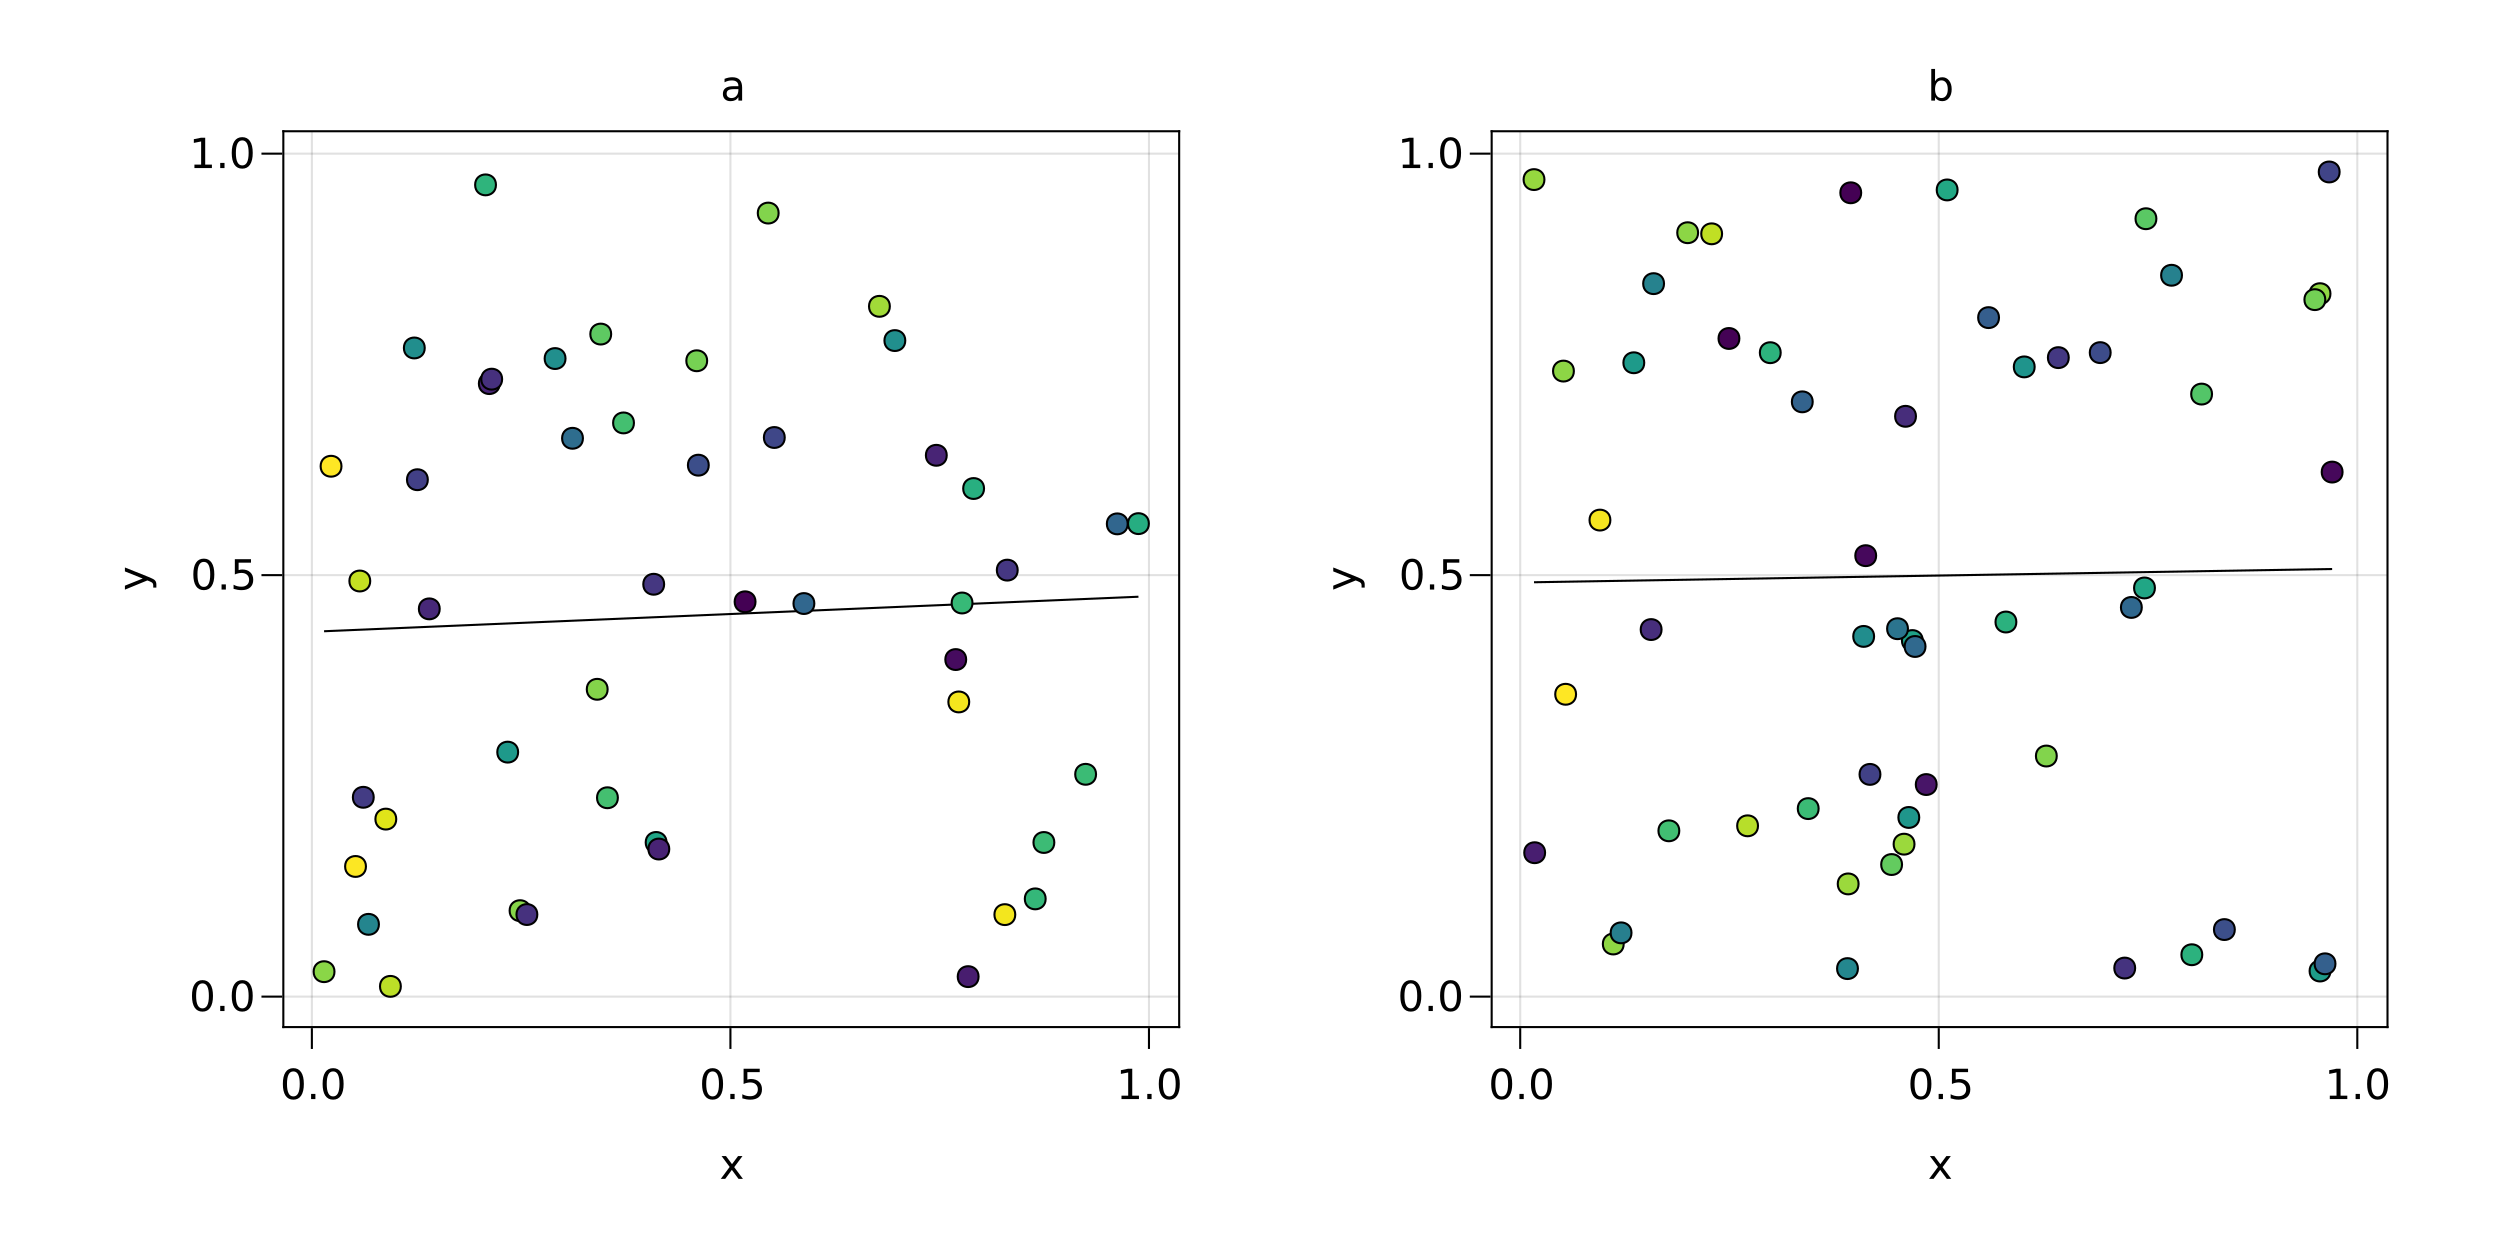 <?xml version="1.0" encoding="UTF-8"?>
<svg xmlns="http://www.w3.org/2000/svg" xmlns:xlink="http://www.w3.org/1999/xlink" width="1200pt" height="600pt" viewBox="0 0 1200 600" version="1.1">
<defs>
<g>
<symbol overflow="visible" id="glyph0-0">
<path style="stroke:none;" d="M 1 3.531 L 1 -14.109 L 11 -14.109 L 11 3.531 Z M 2.125 2.422 L 9.891 2.422 L 9.891 -12.984 L 2.125 -12.984 Z M 2.125 2.422 "/>
</symbol>
<symbol overflow="visible" id="glyph0-1">
<path style="stroke:none;" d="M 6.359 -13.281 C 5.336 -13.281 4.57 -12.781 4.062 -11.781 C 3.551 -10.781 3.297 -9.281 3.297 -7.281 C 3.297 -5.281 3.551 -3.781 4.062 -2.781 C 4.57 -1.781 5.336 -1.281 6.359 -1.281 C 7.379 -1.281 8.145 -1.781 8.656 -2.781 C 9.164 -3.781 9.422 -5.281 9.422 -7.281 C 9.422 -9.281 9.164 -10.781 8.656 -11.781 C 8.145 -12.781 7.379 -13.281 6.359 -13.281 Z M 6.359 -14.844 C 7.992 -14.844 9.238 -14.195 10.094 -12.906 C 10.957 -11.613 11.391 -9.738 11.391 -7.281 C 11.391 -4.82 10.957 -2.945 10.094 -1.656 C 9.238 -0.363 7.992 0.281 6.359 0.281 C 4.723 0.281 3.473 -0.363 2.609 -1.656 C 1.742 -2.945 1.312 -4.82 1.312 -7.281 C 1.312 -9.738 1.742 -11.613 2.609 -12.906 C 3.473 -14.195 4.723 -14.844 6.359 -14.844 Z M 6.359 -14.844 "/>
</symbol>
<symbol overflow="visible" id="glyph0-2">
<path style="stroke:none;" d="M 2.141 -2.484 L 4.203 -2.484 L 4.203 0 L 2.141 0 Z M 2.141 -2.484 "/>
</symbol>
<symbol overflow="visible" id="glyph1-0">
<path style="stroke:none;" d="M 1 3.531 L 1 -14.109 L 11 -14.109 L 11 3.531 Z M 2.125 2.422 L 9.891 2.422 L 9.891 -12.984 L 2.125 -12.984 Z M 2.125 2.422 "/>
</symbol>
<symbol overflow="visible" id="glyph1-1">
<path style="stroke:none;" d="M 6.359 -13.281 C 5.336 -13.281 4.57 -12.781 4.062 -11.781 C 3.551 -10.781 3.297 -9.281 3.297 -7.281 C 3.297 -5.281 3.551 -3.781 4.062 -2.781 C 4.57 -1.781 5.336 -1.281 6.359 -1.281 C 7.379 -1.281 8.145 -1.781 8.656 -2.781 C 9.164 -3.781 9.422 -5.281 9.422 -7.281 C 9.422 -9.281 9.164 -10.781 8.656 -11.781 C 8.145 -12.781 7.379 -13.281 6.359 -13.281 Z M 6.359 -14.844 C 7.992 -14.844 9.238 -14.195 10.094 -12.906 C 10.957 -11.613 11.391 -9.738 11.391 -7.281 C 11.391 -4.82 10.957 -2.945 10.094 -1.656 C 9.238 -0.363 7.992 0.281 6.359 0.281 C 4.723 0.281 3.473 -0.363 2.609 -1.656 C 1.742 -2.945 1.312 -4.82 1.312 -7.281 C 1.312 -9.738 1.742 -11.613 2.609 -12.906 C 3.473 -14.195 4.723 -14.844 6.359 -14.844 Z M 6.359 -14.844 "/>
</symbol>
<symbol overflow="visible" id="glyph1-2">
<path style="stroke:none;" d="M 2.141 -2.484 L 4.203 -2.484 L 4.203 0 L 2.141 0 Z M 2.141 -2.484 "/>
</symbol>
<symbol overflow="visible" id="glyph2-0">
<path style="stroke:none;" d="M 1 3.531 L 1 -14.109 L 11 -14.109 L 11 3.531 Z M 2.125 2.422 L 9.891 2.422 L 9.891 -12.984 L 2.125 -12.984 Z M 2.125 2.422 "/>
</symbol>
<symbol overflow="visible" id="glyph2-1">
<path style="stroke:none;" d="M 2.156 -14.578 L 9.906 -14.578 L 9.906 -12.922 L 3.969 -12.922 L 3.969 -9.344 C 4.25 -9.445 4.531 -9.52 4.812 -9.562 C 5.102 -9.613 5.395 -9.641 5.688 -9.641 C 7.312 -9.641 8.598 -9.191 9.547 -8.297 C 10.504 -7.41 10.984 -6.203 10.984 -4.672 C 10.984 -3.109 10.492 -1.891 9.516 -1.016 C 8.535 -0.148 7.156 0.281 5.375 0.281 C 4.77 0.281 4.148 0.227 3.516 0.125 C 2.879 0.02 2.223 -0.133 1.547 -0.344 L 1.547 -2.328 C 2.129 -2.004 2.734 -1.766 3.359 -1.609 C 3.984 -1.453 4.645 -1.375 5.344 -1.375 C 6.469 -1.375 7.359 -1.672 8.016 -2.266 C 8.672 -2.859 9 -3.66 9 -4.672 C 9 -5.691 8.672 -6.5 8.016 -7.094 C 7.359 -7.688 6.469 -7.984 5.344 -7.984 C 4.812 -7.984 4.285 -7.922 3.766 -7.797 C 3.242 -7.68 2.707 -7.5 2.156 -7.25 Z M 2.156 -14.578 "/>
</symbol>
<symbol overflow="visible" id="glyph2-2">
<path style="stroke:none;" d="M 2.484 -1.656 L 5.703 -1.656 L 5.703 -12.781 L 2.203 -12.078 L 2.203 -13.875 L 5.688 -14.578 L 7.656 -14.578 L 7.656 -1.656 L 10.875 -1.656 L 10.875 0 L 2.484 0 Z M 2.484 -1.656 "/>
</symbol>
<symbol overflow="visible" id="glyph2-3">
<path style="stroke:none;" d="M 2.141 -2.484 L 4.203 -2.484 L 4.203 0 L 2.141 0 Z M 2.141 -2.484 "/>
</symbol>
<symbol overflow="visible" id="glyph2-4">
<path style="stroke:none;" d="M 6.359 -13.281 C 5.336 -13.281 4.57 -12.781 4.062 -11.781 C 3.551 -10.781 3.297 -9.281 3.297 -7.281 C 3.297 -5.281 3.551 -3.781 4.062 -2.781 C 4.57 -1.781 5.336 -1.281 6.359 -1.281 C 7.379 -1.281 8.145 -1.781 8.656 -2.781 C 9.164 -3.781 9.422 -5.281 9.422 -7.281 C 9.422 -9.281 9.164 -10.781 8.656 -11.781 C 8.145 -12.781 7.379 -13.281 6.359 -13.281 Z M 6.359 -14.844 C 7.992 -14.844 9.238 -14.195 10.094 -12.906 C 10.957 -11.613 11.391 -9.738 11.391 -7.281 C 11.391 -4.82 10.957 -2.945 10.094 -1.656 C 9.238 -0.363 7.992 0.281 6.359 0.281 C 4.723 0.281 3.473 -0.363 2.609 -1.656 C 1.742 -2.945 1.312 -4.82 1.312 -7.281 C 1.312 -9.738 1.742 -11.613 2.609 -12.906 C 3.473 -14.195 4.723 -14.844 6.359 -14.844 Z M 6.359 -14.844 "/>
</symbol>
<symbol overflow="visible" id="glyph2-5">
<path style="stroke:none;" d="M 10.984 -10.938 L 7.016 -5.609 L 11.188 0 L 9.062 0 L 5.875 -4.297 L 2.703 0 L 0.578 0 L 4.828 -5.719 L 0.938 -10.938 L 3.062 -10.938 L 5.953 -7.047 L 8.859 -10.938 Z M 10.984 -10.938 "/>
</symbol>
<symbol overflow="visible" id="glyph3-0">
<path style="stroke:none;" d="M 1 3.531 L 1 -14.109 L 11 -14.109 L 11 3.531 Z M 2.125 2.422 L 9.891 2.422 L 9.891 -12.984 L 2.125 -12.984 Z M 2.125 2.422 "/>
</symbol>
<symbol overflow="visible" id="glyph3-1">
<path style="stroke:none;" d="M 6.359 -13.281 C 5.336 -13.281 4.57 -12.781 4.062 -11.781 C 3.551 -10.781 3.297 -9.281 3.297 -7.281 C 3.297 -5.281 3.551 -3.781 4.062 -2.781 C 4.57 -1.781 5.336 -1.281 6.359 -1.281 C 7.379 -1.281 8.145 -1.781 8.656 -2.781 C 9.164 -3.781 9.422 -5.281 9.422 -7.281 C 9.422 -9.281 9.164 -10.781 8.656 -11.781 C 8.145 -12.781 7.379 -13.281 6.359 -13.281 Z M 6.359 -14.844 C 7.992 -14.844 9.238 -14.195 10.094 -12.906 C 10.957 -11.613 11.391 -9.738 11.391 -7.281 C 11.391 -4.82 10.957 -2.945 10.094 -1.656 C 9.238 -0.363 7.992 0.281 6.359 0.281 C 4.723 0.281 3.473 -0.363 2.609 -1.656 C 1.742 -2.945 1.312 -4.82 1.312 -7.281 C 1.312 -9.738 1.742 -11.613 2.609 -12.906 C 3.473 -14.195 4.723 -14.844 6.359 -14.844 Z M 6.359 -14.844 "/>
</symbol>
<symbol overflow="visible" id="glyph3-2">
<path style="stroke:none;" d="M 2.156 -14.578 L 9.906 -14.578 L 9.906 -12.922 L 3.969 -12.922 L 3.969 -9.344 C 4.25 -9.445 4.531 -9.52 4.812 -9.562 C 5.102 -9.613 5.395 -9.641 5.688 -9.641 C 7.312 -9.641 8.598 -9.191 9.547 -8.297 C 10.504 -7.41 10.984 -6.203 10.984 -4.672 C 10.984 -3.109 10.492 -1.891 9.516 -1.016 C 8.535 -0.148 7.156 0.281 5.375 0.281 C 4.77 0.281 4.148 0.227 3.516 0.125 C 2.879 0.02 2.223 -0.133 1.547 -0.344 L 1.547 -2.328 C 2.129 -2.004 2.734 -1.766 3.359 -1.609 C 3.984 -1.453 4.645 -1.375 5.344 -1.375 C 6.469 -1.375 7.359 -1.672 8.016 -2.266 C 8.672 -2.859 9 -3.66 9 -4.672 C 9 -5.691 8.672 -6.5 8.016 -7.094 C 7.359 -7.688 6.469 -7.984 5.344 -7.984 C 4.812 -7.984 4.285 -7.922 3.766 -7.797 C 3.242 -7.68 2.707 -7.5 2.156 -7.25 Z M 2.156 -14.578 "/>
</symbol>
<symbol overflow="visible" id="glyph4-0">
<path style="stroke:none;" d="M 1 3.531 L 1 -14.109 L 11 -14.109 L 11 3.531 Z M 2.125 2.422 L 9.891 2.422 L 9.891 -12.984 L 2.125 -12.984 Z M 2.125 2.422 "/>
</symbol>
<symbol overflow="visible" id="glyph4-1">
<path style="stroke:none;" d="M 6.359 -13.281 C 5.336 -13.281 4.57 -12.781 4.062 -11.781 C 3.551 -10.781 3.297 -9.281 3.297 -7.281 C 3.297 -5.281 3.551 -3.781 4.062 -2.781 C 4.57 -1.781 5.336 -1.281 6.359 -1.281 C 7.379 -1.281 8.145 -1.781 8.656 -2.781 C 9.164 -3.781 9.422 -5.281 9.422 -7.281 C 9.422 -9.281 9.164 -10.781 8.656 -11.781 C 8.145 -12.781 7.379 -13.281 6.359 -13.281 Z M 6.359 -14.844 C 7.992 -14.844 9.238 -14.195 10.094 -12.906 C 10.957 -11.613 11.391 -9.738 11.391 -7.281 C 11.391 -4.82 10.957 -2.945 10.094 -1.656 C 9.238 -0.363 7.992 0.281 6.359 0.281 C 4.723 0.281 3.473 -0.363 2.609 -1.656 C 1.742 -2.945 1.312 -4.82 1.312 -7.281 C 1.312 -9.738 1.742 -11.613 2.609 -12.906 C 3.473 -14.195 4.723 -14.844 6.359 -14.844 Z M 6.359 -14.844 "/>
</symbol>
<symbol overflow="visible" id="glyph4-2">
<path style="stroke:none;" d="M 2.141 -2.484 L 4.203 -2.484 L 4.203 0 L 2.141 0 Z M 2.141 -2.484 "/>
</symbol>
<symbol overflow="visible" id="glyph5-0">
<path style="stroke:none;" d="M 1 3.531 L 1 -14.109 L 11 -14.109 L 11 3.531 Z M 2.125 2.422 L 9.891 2.422 L 9.891 -12.984 L 2.125 -12.984 Z M 2.125 2.422 "/>
</symbol>
<symbol overflow="visible" id="glyph5-1">
<path style="stroke:none;" d="M 2.484 -1.656 L 5.703 -1.656 L 5.703 -12.781 L 2.203 -12.078 L 2.203 -13.875 L 5.688 -14.578 L 7.656 -14.578 L 7.656 -1.656 L 10.875 -1.656 L 10.875 0 L 2.484 0 Z M 2.484 -1.656 "/>
</symbol>
<symbol overflow="visible" id="glyph6-0">
<path style="stroke:none;" d="M 1 3.531 L 1 -14.109 L 11 -14.109 L 11 3.531 Z M 2.125 2.422 L 9.891 2.422 L 9.891 -12.984 L 2.125 -12.984 Z M 2.125 2.422 "/>
</symbol>
<symbol overflow="visible" id="glyph6-1">
<path style="stroke:none;" d="M 2.141 -2.484 L 4.203 -2.484 L 4.203 0 L 2.141 0 Z M 2.141 -2.484 "/>
</symbol>
<symbol overflow="visible" id="glyph7-0">
<path style="stroke:none;" d="M 1 3.531 L 1 -14.109 L 11 -14.109 L 11 3.531 Z M 2.125 2.422 L 9.891 2.422 L 9.891 -12.984 L 2.125 -12.984 Z M 2.125 2.422 "/>
</symbol>
<symbol overflow="visible" id="glyph7-1">
<path style="stroke:none;" d="M 6.359 -13.281 C 5.336 -13.281 4.57 -12.781 4.062 -11.781 C 3.551 -10.781 3.297 -9.281 3.297 -7.281 C 3.297 -5.281 3.551 -3.781 4.062 -2.781 C 4.57 -1.781 5.336 -1.281 6.359 -1.281 C 7.379 -1.281 8.145 -1.781 8.656 -2.781 C 9.164 -3.781 9.422 -5.281 9.422 -7.281 C 9.422 -9.281 9.164 -10.781 8.656 -11.781 C 8.145 -12.781 7.379 -13.281 6.359 -13.281 Z M 6.359 -14.844 C 7.992 -14.844 9.238 -14.195 10.094 -12.906 C 10.957 -11.613 11.391 -9.738 11.391 -7.281 C 11.391 -4.82 10.957 -2.945 10.094 -1.656 C 9.238 -0.363 7.992 0.281 6.359 0.281 C 4.723 0.281 3.473 -0.363 2.609 -1.656 C 1.742 -2.945 1.312 -4.82 1.312 -7.281 C 1.312 -9.738 1.742 -11.613 2.609 -12.906 C 3.473 -14.195 4.723 -14.844 6.359 -14.844 Z M 6.359 -14.844 "/>
</symbol>
<symbol overflow="visible" id="glyph8-0">
<path style="stroke:none;" d="M 3.531 -1 L -14.109 -1 L -14.109 -11 L 3.531 -11 Z M 2.422 -2.125 L 2.422 -9.891 L -12.984 -9.891 L -12.984 -2.125 Z M 2.422 -2.125 "/>
</symbol>
<symbol overflow="visible" id="glyph8-1">
<path style="stroke:none;" d="M 1.016 -6.438 C 2.316 -5.926 3.164 -5.43 3.562 -4.953 C 3.957 -4.473 4.156 -3.828 4.156 -3.016 L 4.156 -1.578 L 2.656 -1.578 L 2.656 -2.641 C 2.656 -3.129 2.535 -3.508 2.297 -3.781 C 2.066 -4.062 1.516 -4.367 0.641 -4.703 L -0.172 -5.016 L -10.938 -0.594 L -10.938 -2.5 L -2.391 -5.922 L -10.938 -9.344 L -10.938 -11.234 Z M 1.016 -6.438 "/>
</symbol>
<symbol overflow="visible" id="glyph9-0">
<path style="stroke:none;" d="M 1 3.531 L 1 -14.109 L 11 -14.109 L 11 3.531 Z M 2.125 2.422 L 9.891 2.422 L 9.891 -12.984 L 2.125 -12.984 Z M 2.125 2.422 "/>
</symbol>
<symbol overflow="visible" id="glyph9-1">
<path style="stroke:none;" d="M 6.859 -5.5 C 5.398 -5.5 4.391 -5.332 3.828 -5 C 3.273 -4.664 3 -4.098 3 -3.297 C 3 -2.66 3.207 -2.156 3.625 -1.781 C 4.051 -1.406 4.625 -1.219 5.344 -1.219 C 6.344 -1.219 7.141 -1.57 7.734 -2.281 C 8.336 -2.988 8.641 -3.926 8.641 -5.094 L 8.641 -5.5 Z M 10.438 -6.234 L 10.438 0 L 8.641 0 L 8.641 -1.656 C 8.234 -1 7.723 -0.508 7.109 -0.188 C 6.492 0.125 5.742 0.281 4.859 0.281 C 3.742 0.281 2.852 -0.031 2.188 -0.656 C 1.531 -1.289 1.203 -2.133 1.203 -3.188 C 1.203 -4.414 1.613 -5.344 2.438 -5.969 C 3.258 -6.594 4.488 -6.906 6.125 -6.906 L 8.641 -6.906 L 8.641 -7.078 C 8.641 -7.91 8.367 -8.551 7.828 -9 C 7.285 -9.445 6.52 -9.672 5.531 -9.672 C 4.906 -9.672 4.297 -9.598 3.703 -9.453 C 3.117 -9.305 2.551 -9.082 2 -8.781 L 2 -10.438 C 2.656 -10.695 3.289 -10.891 3.906 -11.016 C 4.531 -11.141 5.133 -11.203 5.719 -11.203 C 7.301 -11.203 8.484 -10.789 9.266 -9.969 C 10.047 -9.145 10.438 -7.898 10.438 -6.234 Z M 10.438 -6.234 "/>
</symbol>
<symbol overflow="visible" id="glyph9-2">
<path style="stroke:none;" d="M 9.734 -5.453 C 9.734 -6.773 9.461 -7.812 8.922 -8.562 C 8.379 -9.32 7.633 -9.703 6.688 -9.703 C 5.727 -9.703 4.977 -9.32 4.438 -8.562 C 3.895 -7.812 3.625 -6.773 3.625 -5.453 C 3.625 -4.141 3.895 -3.102 4.438 -2.344 C 4.977 -1.594 5.727 -1.219 6.688 -1.219 C 7.633 -1.219 8.379 -1.594 8.922 -2.344 C 9.461 -3.102 9.734 -4.141 9.734 -5.453 Z M 3.625 -9.281 C 4 -9.926 4.473 -10.406 5.047 -10.719 C 5.629 -11.039 6.32 -11.203 7.125 -11.203 C 8.445 -11.203 9.523 -10.672 10.359 -9.609 C 11.191 -8.555 11.609 -7.172 11.609 -5.453 C 11.609 -3.734 11.191 -2.348 10.359 -1.297 C 9.523 -0.242 8.445 0.281 7.125 0.281 C 6.32 0.281 5.629 0.125 5.047 -0.188 C 4.473 -0.508 4 -0.992 3.625 -1.641 L 3.625 0 L 1.812 0 L 1.812 -15.203 L 3.625 -15.203 Z M 3.625 -9.281 "/>
</symbol>
<symbol overflow="visible" id="glyph10-0">
<path style="stroke:none;" d="M 1 3.531 L 1 -14.109 L 11 -14.109 L 11 3.531 Z M 2.125 2.422 L 9.891 2.422 L 9.891 -12.984 L 2.125 -12.984 Z M 2.125 2.422 "/>
</symbol>
<symbol overflow="visible" id="glyph10-1">
<path style="stroke:none;" d="M 6.359 -13.281 C 5.336 -13.281 4.57 -12.781 4.062 -11.781 C 3.551 -10.781 3.297 -9.281 3.297 -7.281 C 3.297 -5.281 3.551 -3.781 4.062 -2.781 C 4.57 -1.781 5.336 -1.281 6.359 -1.281 C 7.379 -1.281 8.145 -1.781 8.656 -2.781 C 9.164 -3.781 9.422 -5.281 9.422 -7.281 C 9.422 -9.281 9.164 -10.781 8.656 -11.781 C 8.145 -12.781 7.379 -13.281 6.359 -13.281 Z M 6.359 -14.844 C 7.992 -14.844 9.238 -14.195 10.094 -12.906 C 10.957 -11.613 11.391 -9.738 11.391 -7.281 C 11.391 -4.82 10.957 -2.945 10.094 -1.656 C 9.238 -0.363 7.992 0.281 6.359 0.281 C 4.723 0.281 3.473 -0.363 2.609 -1.656 C 1.742 -2.945 1.312 -4.82 1.312 -7.281 C 1.312 -9.738 1.742 -11.613 2.609 -12.906 C 3.473 -14.195 4.723 -14.844 6.359 -14.844 Z M 6.359 -14.844 "/>
</symbol>
<symbol overflow="visible" id="glyph10-2">
<path style="stroke:none;" d="M 2.141 -2.484 L 4.203 -2.484 L 4.203 0 L 2.141 0 Z M 2.141 -2.484 "/>
</symbol>
<symbol overflow="visible" id="glyph11-0">
<path style="stroke:none;" d="M 1 3.531 L 1 -14.109 L 11 -14.109 L 11 3.531 Z M 2.125 2.422 L 9.891 2.422 L 9.891 -12.984 L 2.125 -12.984 Z M 2.125 2.422 "/>
</symbol>
<symbol overflow="visible" id="glyph11-1">
<path style="stroke:none;" d="M 6.359 -13.281 C 5.336 -13.281 4.57 -12.781 4.062 -11.781 C 3.551 -10.781 3.297 -9.281 3.297 -7.281 C 3.297 -5.281 3.551 -3.781 4.062 -2.781 C 4.57 -1.781 5.336 -1.281 6.359 -1.281 C 7.379 -1.281 8.145 -1.781 8.656 -2.781 C 9.164 -3.781 9.422 -5.281 9.422 -7.281 C 9.422 -9.281 9.164 -10.781 8.656 -11.781 C 8.145 -12.781 7.379 -13.281 6.359 -13.281 Z M 6.359 -14.844 C 7.992 -14.844 9.238 -14.195 10.094 -12.906 C 10.957 -11.613 11.391 -9.738 11.391 -7.281 C 11.391 -4.82 10.957 -2.945 10.094 -1.656 C 9.238 -0.363 7.992 0.281 6.359 0.281 C 4.723 0.281 3.473 -0.363 2.609 -1.656 C 1.742 -2.945 1.312 -4.82 1.312 -7.281 C 1.312 -9.738 1.742 -11.613 2.609 -12.906 C 3.473 -14.195 4.723 -14.844 6.359 -14.844 Z M 6.359 -14.844 "/>
</symbol>
<symbol overflow="visible" id="glyph11-2">
<path style="stroke:none;" d="M 2.156 -14.578 L 9.906 -14.578 L 9.906 -12.922 L 3.969 -12.922 L 3.969 -9.344 C 4.25 -9.445 4.531 -9.52 4.812 -9.562 C 5.102 -9.613 5.395 -9.641 5.688 -9.641 C 7.312 -9.641 8.598 -9.191 9.547 -8.297 C 10.504 -7.41 10.984 -6.203 10.984 -4.672 C 10.984 -3.109 10.492 -1.891 9.516 -1.016 C 8.535 -0.148 7.156 0.281 5.375 0.281 C 4.77 0.281 4.148 0.227 3.516 0.125 C 2.879 0.02 2.223 -0.133 1.547 -0.344 L 1.547 -2.328 C 2.129 -2.004 2.734 -1.766 3.359 -1.609 C 3.984 -1.453 4.645 -1.375 5.344 -1.375 C 6.469 -1.375 7.359 -1.672 8.016 -2.266 C 8.672 -2.859 9 -3.66 9 -4.672 C 9 -5.691 8.672 -6.5 8.016 -7.094 C 7.359 -7.688 6.469 -7.984 5.344 -7.984 C 4.812 -7.984 4.285 -7.922 3.766 -7.797 C 3.242 -7.68 2.707 -7.5 2.156 -7.25 Z M 2.156 -14.578 "/>
</symbol>
<symbol overflow="visible" id="glyph11-3">
<path style="stroke:none;" d="M 10.984 -10.938 L 7.016 -5.609 L 11.188 0 L 9.062 0 L 5.875 -4.297 L 2.703 0 L 0.578 0 L 4.828 -5.719 L 0.938 -10.938 L 3.062 -10.938 L 5.953 -7.047 L 8.859 -10.938 Z M 10.984 -10.938 "/>
</symbol>
<symbol overflow="visible" id="glyph12-0">
<path style="stroke:none;" d="M 1 3.531 L 1 -14.109 L 11 -14.109 L 11 3.531 Z M 2.125 2.422 L 9.891 2.422 L 9.891 -12.984 L 2.125 -12.984 Z M 2.125 2.422 "/>
</symbol>
<symbol overflow="visible" id="glyph12-1">
<path style="stroke:none;" d="M 2.484 -1.656 L 5.703 -1.656 L 5.703 -12.781 L 2.203 -12.078 L 2.203 -13.875 L 5.688 -14.578 L 7.656 -14.578 L 7.656 -1.656 L 10.875 -1.656 L 10.875 0 L 2.484 0 Z M 2.484 -1.656 "/>
</symbol>
<symbol overflow="visible" id="glyph12-2">
<path style="stroke:none;" d="M 2.141 -2.484 L 4.203 -2.484 L 4.203 0 L 2.141 0 Z M 2.141 -2.484 "/>
</symbol>
<symbol overflow="visible" id="glyph12-3">
<path style="stroke:none;" d="M 6.359 -13.281 C 5.336 -13.281 4.57 -12.781 4.062 -11.781 C 3.551 -10.781 3.297 -9.281 3.297 -7.281 C 3.297 -5.281 3.551 -3.781 4.062 -2.781 C 4.57 -1.781 5.336 -1.281 6.359 -1.281 C 7.379 -1.281 8.145 -1.781 8.656 -2.781 C 9.164 -3.781 9.422 -5.281 9.422 -7.281 C 9.422 -9.281 9.164 -10.781 8.656 -11.781 C 8.145 -12.781 7.379 -13.281 6.359 -13.281 Z M 6.359 -14.844 C 7.992 -14.844 9.238 -14.195 10.094 -12.906 C 10.957 -11.613 11.391 -9.738 11.391 -7.281 C 11.391 -4.82 10.957 -2.945 10.094 -1.656 C 9.238 -0.363 7.992 0.281 6.359 0.281 C 4.723 0.281 3.473 -0.363 2.609 -1.656 C 1.742 -2.945 1.312 -4.82 1.312 -7.281 C 1.312 -9.738 1.742 -11.613 2.609 -12.906 C 3.473 -14.195 4.723 -14.844 6.359 -14.844 Z M 6.359 -14.844 "/>
</symbol>
<symbol overflow="visible" id="glyph13-0">
<path style="stroke:none;" d="M 3.531 -1 L -14.109 -1 L -14.109 -11 L 3.531 -11 Z M 2.422 -2.125 L 2.422 -9.891 L -12.984 -9.891 L -12.984 -2.125 Z M 2.422 -2.125 "/>
</symbol>
<symbol overflow="visible" id="glyph13-1">
<path style="stroke:none;" d="M 1.016 -6.438 C 2.316 -5.926 3.164 -5.43 3.562 -4.953 C 3.957 -4.473 4.156 -3.828 4.156 -3.016 L 4.156 -1.578 L 2.656 -1.578 L 2.656 -2.641 C 2.656 -3.129 2.535 -3.508 2.297 -3.781 C 2.066 -4.062 1.516 -4.367 0.641 -4.703 L -0.172 -5.016 L -10.938 -0.594 L -10.938 -2.5 L -2.391 -5.922 L -10.938 -9.344 L -10.938 -11.234 Z M 1.016 -6.438 "/>
</symbol>
</g>
</defs>
<g id="surface290">
<rect x="0" y="0" width="1200" height="600" style="fill:rgb(100%,100%,100%);fill-opacity:1;stroke:none;"/>
<path style=" stroke:none;fill-rule:nonzero;fill:rgb(100%,100%,100%);fill-opacity:1;" d="M 136 493 L 566 493 L 566 63 L 136 63 Z M 136 493 "/>
<path style=" stroke:none;fill-rule:nonzero;fill:rgb(100%,100%,100%);fill-opacity:1;" d="M 716 493 L 1146 493 L 1146 63 L 716 63 Z M 716 493 "/>
<path style="fill:none;stroke-width:1;stroke-linecap:butt;stroke-linejoin:miter;stroke:rgb(0%,0%,0%);stroke-opacity:0.12;stroke-miterlimit:10;" d="M 149.699 493 L 149.699 63 "/>
<path style="fill:none;stroke-width:1;stroke-linecap:butt;stroke-linejoin:miter;stroke:rgb(0%,0%,0%);stroke-opacity:0.12;stroke-miterlimit:10;" d="M 350.602 493 L 350.602 63 "/>
<path style="fill:none;stroke-width:1;stroke-linecap:butt;stroke-linejoin:miter;stroke:rgb(0%,0%,0%);stroke-opacity:0.12;stroke-miterlimit:10;" d="M 551.504 493 L 551.504 63 "/>
<path style="fill:none;stroke-width:1;stroke-linecap:butt;stroke-linejoin:miter;stroke:rgb(0%,0%,0%);stroke-opacity:0.12;stroke-miterlimit:10;" d="M 136 478.379 L 566 478.379 "/>
<path style="fill:none;stroke-width:1;stroke-linecap:butt;stroke-linejoin:miter;stroke:rgb(0%,0%,0%);stroke-opacity:0.12;stroke-miterlimit:10;" d="M 136 276.066 L 566 276.066 "/>
<path style="fill:none;stroke-width:1;stroke-linecap:butt;stroke-linejoin:miter;stroke:rgb(0%,0%,0%);stroke-opacity:0.12;stroke-miterlimit:10;" d="M 136 73.754 L 566 73.754 "/>
<path style="fill:none;stroke-width:1;stroke-linecap:butt;stroke-linejoin:miter;stroke:rgb(0%,0%,0%);stroke-opacity:0.12;stroke-miterlimit:10;" d="M 729.699 493 L 729.699 63 "/>
<path style="fill:none;stroke-width:1;stroke-linecap:butt;stroke-linejoin:miter;stroke:rgb(0%,0%,0%);stroke-opacity:0.12;stroke-miterlimit:10;" d="M 930.602 493 L 930.602 63 "/>
<path style="fill:none;stroke-width:1;stroke-linecap:butt;stroke-linejoin:miter;stroke:rgb(0%,0%,0%);stroke-opacity:0.12;stroke-miterlimit:10;" d="M 1131.504 493 L 1131.504 63 "/>
<path style="fill:none;stroke-width:1;stroke-linecap:butt;stroke-linejoin:miter;stroke:rgb(0%,0%,0%);stroke-opacity:0.12;stroke-miterlimit:10;" d="M 716 478.379 L 1146 478.379 "/>
<path style="fill:none;stroke-width:1;stroke-linecap:butt;stroke-linejoin:miter;stroke:rgb(0%,0%,0%);stroke-opacity:0.12;stroke-miterlimit:10;" d="M 716 276.066 L 1146 276.066 "/>
<path style="fill:none;stroke-width:1;stroke-linecap:butt;stroke-linejoin:miter;stroke:rgb(0%,0%,0%);stroke-opacity:0.12;stroke-miterlimit:10;" d="M 716 73.754 L 1146 73.754 "/>
<g style="fill:rgb(0%,0%,0%);fill-opacity:1;">
  <use xlink:href="#glyph0-1" x="134.457" y="527.562"/>
</g>
<g style="fill:rgb(0%,0%,0%);fill-opacity:1;">
  <use xlink:href="#glyph0-2" x="147.184" y="527.562"/>
</g>
<g style="fill:rgb(0%,0%,0%);fill-opacity:1;">
  <use xlink:href="#glyph0-1" x="153.539" y="527.562"/>
</g>
<g style="fill:rgb(0%,0%,0%);fill-opacity:1;">
  <use xlink:href="#glyph1-1" x="335.684" y="527.562"/>
</g>
<g style="fill:rgb(0%,0%,0%);fill-opacity:1;">
  <use xlink:href="#glyph1-2" x="348.41" y="527.562"/>
</g>
<g style="fill:rgb(0%,0%,0%);fill-opacity:1;">
  <use xlink:href="#glyph2-1" x="354.766" y="527.562"/>
</g>
<g style="fill:rgb(0%,0%,0%);fill-opacity:1;">
  <use xlink:href="#glyph2-2" x="535.824" y="527.562"/>
</g>
<g style="fill:rgb(0%,0%,0%);fill-opacity:1;">
  <use xlink:href="#glyph2-3" x="548.551" y="527.562"/>
</g>
<g style="fill:rgb(0%,0%,0%);fill-opacity:1;">
  <use xlink:href="#glyph2-4" x="554.906" y="527.562"/>
</g>
<g style="fill:rgb(0%,0%,0%);fill-opacity:1;">
  <use xlink:href="#glyph2-5" x="345.41" y="565.844"/>
</g>
<g style="fill:rgb(0%,0%,0%);fill-opacity:1;">
  <use xlink:href="#glyph3-1" x="90.84" y="485.305"/>
</g>
<g style="fill:rgb(0%,0%,0%);fill-opacity:1;">
  <use xlink:href="#glyph0-2" x="103.562" y="485.305"/>
</g>
<g style="fill:rgb(0%,0%,0%);fill-opacity:1;">
  <use xlink:href="#glyph4-1" x="109.922" y="485.305"/>
</g>
<g style="fill:rgb(0%,0%,0%);fill-opacity:1;">
  <use xlink:href="#glyph4-1" x="91.484" y="282.992"/>
</g>
<g style="fill:rgb(0%,0%,0%);fill-opacity:1;">
  <use xlink:href="#glyph4-2" x="104.207" y="282.992"/>
</g>
<g style="fill:rgb(0%,0%,0%);fill-opacity:1;">
  <use xlink:href="#glyph3-2" x="110.566" y="282.992"/>
</g>
<g style="fill:rgb(0%,0%,0%);fill-opacity:1;">
  <use xlink:href="#glyph5-1" x="90.84" y="80.68"/>
</g>
<g style="fill:rgb(0%,0%,0%);fill-opacity:1;">
  <use xlink:href="#glyph6-1" x="103.562" y="80.68"/>
</g>
<g style="fill:rgb(0%,0%,0%);fill-opacity:1;">
  <use xlink:href="#glyph7-1" x="109.922" y="80.68"/>
</g>
<g style="fill:rgb(0%,0%,0%);fill-opacity:1;">
  <use xlink:href="#glyph8-1" x="70.898" y="283.621"/>
</g>
<g style="fill:rgb(0%,0%,0%);fill-opacity:1;">
  <use xlink:href="#glyph9-1" x="345.781" y="48.281"/>
</g>
<g style="fill:rgb(0%,0%,0%);fill-opacity:1;">
  <use xlink:href="#glyph10-1" x="714.457" y="527.562"/>
</g>
<g style="fill:rgb(0%,0%,0%);fill-opacity:1;">
  <use xlink:href="#glyph10-2" x="727.184" y="527.562"/>
</g>
<g style="fill:rgb(0%,0%,0%);fill-opacity:1;">
  <use xlink:href="#glyph2-4" x="733.539" y="527.562"/>
</g>
<g style="fill:rgb(0%,0%,0%);fill-opacity:1;">
  <use xlink:href="#glyph11-1" x="915.684" y="527.562"/>
</g>
<g style="fill:rgb(0%,0%,0%);fill-opacity:1;">
  <use xlink:href="#glyph2-3" x="928.41" y="527.562"/>
</g>
<g style="fill:rgb(0%,0%,0%);fill-opacity:1;">
  <use xlink:href="#glyph11-2" x="934.766" y="527.562"/>
</g>
<g style="fill:rgb(0%,0%,0%);fill-opacity:1;">
  <use xlink:href="#glyph2-2" x="1115.824" y="527.562"/>
</g>
<g style="fill:rgb(0%,0%,0%);fill-opacity:1;">
  <use xlink:href="#glyph2-3" x="1128.551" y="527.562"/>
</g>
<g style="fill:rgb(0%,0%,0%);fill-opacity:1;">
  <use xlink:href="#glyph2-4" x="1134.906" y="527.562"/>
</g>
<g style="fill:rgb(0%,0%,0%);fill-opacity:1;">
  <use xlink:href="#glyph11-3" x="925.41" y="565.844"/>
</g>
<g style="fill:rgb(0%,0%,0%);fill-opacity:1;">
  <use xlink:href="#glyph2-4" x="670.84" y="485.305"/>
</g>
<g style="fill:rgb(0%,0%,0%);fill-opacity:1;">
  <use xlink:href="#glyph2-3" x="683.562" y="485.305"/>
</g>
<g style="fill:rgb(0%,0%,0%);fill-opacity:1;">
  <use xlink:href="#glyph2-4" x="689.922" y="485.305"/>
</g>
<g style="fill:rgb(0%,0%,0%);fill-opacity:1;">
  <use xlink:href="#glyph11-1" x="671.484" y="282.992"/>
</g>
<g style="fill:rgb(0%,0%,0%);fill-opacity:1;">
  <use xlink:href="#glyph2-3" x="684.211" y="282.992"/>
</g>
<g style="fill:rgb(0%,0%,0%);fill-opacity:1;">
  <use xlink:href="#glyph11-2" x="690.566" y="282.992"/>
</g>
<g style="fill:rgb(0%,0%,0%);fill-opacity:1;">
  <use xlink:href="#glyph12-1" x="670.84" y="80.68"/>
</g>
<g style="fill:rgb(0%,0%,0%);fill-opacity:1;">
  <use xlink:href="#glyph12-2" x="683.562" y="80.68"/>
</g>
<g style="fill:rgb(0%,0%,0%);fill-opacity:1;">
  <use xlink:href="#glyph12-3" x="689.922" y="80.68"/>
</g>
<g style="fill:rgb(0%,0%,0%);fill-opacity:1;">
  <use xlink:href="#glyph13-1" x="650.898" y="283.621"/>
</g>
<g style="fill:rgb(0%,0%,0%);fill-opacity:1;">
  <use xlink:href="#glyph9-2" x="925.199" y="48.281"/>
</g>
<path style="fill:none;stroke-width:1;stroke-linecap:butt;stroke-linejoin:miter;stroke:rgb(0%,0%,0%);stroke-opacity:1;stroke-miterlimit:10;" d="M 155.547 303 L 159.492 302.832 L 163.441 302.668 L 179.238 301.996 L 183.184 301.828 L 187.133 301.664 L 202.93 300.992 L 206.875 300.824 L 210.824 300.656 L 214.773 300.492 L 230.57 299.82 L 234.516 299.652 L 238.465 299.488 L 254.262 298.816 L 258.207 298.648 L 262.156 298.48 L 266.105 298.316 L 277.953 297.812 L 281.898 297.645 L 289.797 297.309 L 293.746 297.145 L 301.645 296.809 L 305.59 296.641 L 313.488 296.305 L 317.438 296.141 L 325.336 295.805 L 329.281 295.637 L 341.129 295.133 L 345.078 294.969 L 349.027 294.801 L 352.973 294.633 L 364.82 294.129 L 368.77 293.965 L 372.719 293.797 L 376.664 293.629 L 392.461 292.957 L 396.41 292.793 L 400.355 292.625 L 420.102 291.785 L 424.047 291.621 L 443.793 290.781 L 447.738 290.617 L 467.484 289.777 L 471.43 289.609 L 475.379 289.445 L 495.125 288.605 L 499.07 288.441 L 518.816 287.602 L 522.762 287.434 L 526.711 287.27 L 542.508 286.598 L 546.453 286.43 "/>
<path style="fill-rule:nonzero;fill:rgb(14.384%,52.155%,55.627%);fill-opacity:1;stroke-width:1;stroke-linecap:butt;stroke-linejoin:miter;stroke:rgb(0%,0%,0%);stroke-opacity:1;stroke-miterlimit:10;" d="M 181.879 443.684 C 181.879 450.352 171.879 450.352 171.879 443.684 C 171.879 437.016 181.879 437.016 181.879 443.684 "/>
<path style="fill-rule:nonzero;fill:rgb(12.018%,60.021%,54.245%);fill-opacity:1;stroke-width:1;stroke-linecap:butt;stroke-linejoin:miter;stroke:rgb(0%,0%,0%);stroke-opacity:1;stroke-miterlimit:10;" d="M 248.699 361.023 C 248.699 367.691 238.699 367.691 238.699 361.023 C 238.699 354.359 248.699 354.359 248.699 361.023 "/>
<path style="fill-rule:nonzero;fill:rgb(23.395%,73.236%,45.867%);fill-opacity:1;stroke-width:1;stroke-linecap:butt;stroke-linejoin:miter;stroke:rgb(0%,0%,0%);stroke-opacity:1;stroke-miterlimit:10;" d="M 526.102 371.668 C 526.102 378.336 516.102 378.336 516.102 371.668 C 516.102 365.004 526.102 365.004 526.102 371.668 "/>
<path style="fill-rule:nonzero;fill:rgb(18.698%,70.501%,48.473%);fill-opacity:1;stroke-width:1;stroke-linecap:butt;stroke-linejoin:miter;stroke:rgb(0%,0%,0%);stroke-opacity:1;stroke-miterlimit:10;" d="M 238.062 88.742 C 238.062 95.406 228.062 95.406 228.062 88.742 C 228.062 82.074 238.062 82.074 238.062 88.742 "/>
<path style="fill-rule:nonzero;fill:rgb(27.63%,4.663%,37.257%);fill-opacity:1;stroke-width:1;stroke-linecap:butt;stroke-linejoin:miter;stroke:rgb(0%,0%,0%);stroke-opacity:1;stroke-miterlimit:10;" d="M 463.758 316.59 C 463.758 323.258 453.758 323.258 453.758 316.59 C 453.758 309.922 463.758 309.922 463.758 316.59 "/>
<path style="fill-rule:nonzero;fill:rgb(21.777%,72.384%,46.753%);fill-opacity:1;stroke-width:1;stroke-linecap:butt;stroke-linejoin:miter;stroke:rgb(0%,0%,0%);stroke-opacity:1;stroke-miterlimit:10;" d="M 466.789 289.438 C 466.789 296.105 456.789 296.105 456.789 289.438 C 456.789 282.773 466.789 282.773 466.789 289.438 "/>
<path style="fill-rule:nonzero;fill:rgb(23.692%,30.623%,54.2%);fill-opacity:1;stroke-width:1;stroke-linecap:butt;stroke-linejoin:miter;stroke:rgb(0%,0%,0%);stroke-opacity:1;stroke-miterlimit:10;" d="M 340.199 223.285 C 340.199 229.953 330.199 229.953 330.199 223.285 C 330.199 216.617 340.199 216.617 340.199 223.285 "/>
<path style="fill-rule:nonzero;fill:rgb(28.079%,15.839%,47.069%);fill-opacity:1;stroke-width:1;stroke-linecap:butt;stroke-linejoin:miter;stroke:rgb(0%,0%,0%);stroke-opacity:1;stroke-miterlimit:10;" d="M 211.062 292.258 C 211.062 298.922 201.062 298.922 201.062 292.258 C 201.062 285.59 211.062 285.59 211.062 292.258 "/>
<path style="fill-rule:nonzero;fill:rgb(99.325%,90.616%,14.394%);fill-opacity:1;stroke-width:1;stroke-linecap:butt;stroke-linejoin:miter;stroke:rgb(0%,0%,0%);stroke-opacity:1;stroke-miterlimit:10;" d="M 163.906 223.801 C 163.906 230.465 153.906 230.465 153.906 223.801 C 153.906 217.133 163.906 217.133 163.906 223.801 "/>
<path style="fill-rule:nonzero;fill:rgb(26.716%,74.846%,44.04%);fill-opacity:1;stroke-width:1;stroke-linecap:butt;stroke-linejoin:miter;stroke:rgb(0%,0%,0%);stroke-opacity:1;stroke-miterlimit:10;" d="M 304.293 203.004 C 304.293 209.668 294.293 209.668 294.293 203.004 C 294.293 196.336 304.293 196.336 304.293 203.004 "/>
<path style="fill-rule:nonzero;fill:rgb(52.618%,83.355%,28.785%);fill-opacity:1;stroke-width:1;stroke-linecap:butt;stroke-linejoin:miter;stroke:rgb(0%,0%,0%);stroke-opacity:1;stroke-miterlimit:10;" d="M 254.621 437.117 C 254.621 443.781 244.621 443.781 244.621 437.117 C 244.621 430.449 254.621 430.449 254.621 437.117 "/>
<path style="fill-rule:nonzero;fill:rgb(19.141%,40.534%,55.595%);fill-opacity:1;stroke-width:1;stroke-linecap:butt;stroke-linejoin:miter;stroke:rgb(0%,0%,0%);stroke-opacity:1;stroke-miterlimit:10;" d="M 390.875 289.703 C 390.875 296.367 380.875 296.367 380.875 289.703 C 380.875 283.035 390.875 283.035 390.875 289.703 "/>
<path style="fill-rule:nonzero;fill:rgb(87.77%,89.132%,9.795%);fill-opacity:1;stroke-width:1;stroke-linecap:butt;stroke-linejoin:miter;stroke:rgb(0%,0%,0%);stroke-opacity:1;stroke-miterlimit:10;" d="M 190.195 393.172 C 190.195 399.84 180.195 399.84 180.195 393.172 C 180.195 386.508 190.195 386.508 190.195 393.172 "/>
<path style="fill-rule:nonzero;fill:rgb(95.021%,90.048%,11.782%);fill-opacity:1;stroke-width:1;stroke-linecap:butt;stroke-linejoin:miter;stroke:rgb(0%,0%,0%);stroke-opacity:1;stroke-miterlimit:10;" d="M 487.324 439.02 C 487.324 445.688 477.324 445.688 477.324 439.02 C 477.324 432.352 487.324 432.352 487.324 439.02 "/>
<path style="fill-rule:nonzero;fill:rgb(15.934%,68.403%,50.108%);fill-opacity:1;stroke-width:1;stroke-linecap:butt;stroke-linejoin:miter;stroke:rgb(0%,0%,0%);stroke-opacity:1;stroke-miterlimit:10;" d="M 472.336 234.492 C 472.336 241.156 462.336 241.156 462.336 234.492 C 462.336 227.824 472.336 227.824 472.336 234.492 "/>
<path style="fill-rule:nonzero;fill:rgb(27.558%,19.148%,49.342%);fill-opacity:1;stroke-width:1;stroke-linecap:butt;stroke-linejoin:miter;stroke:rgb(0%,0%,0%);stroke-opacity:1;stroke-miterlimit:10;" d="M 257.91 438.977 C 257.91 445.645 247.91 445.645 247.91 438.977 C 247.91 432.312 257.91 432.312 257.91 438.977 "/>
<path style="fill-rule:nonzero;fill:rgb(20.343%,71.571%,47.547%);fill-opacity:1;stroke-width:1;stroke-linecap:butt;stroke-linejoin:miter;stroke:rgb(0%,0%,0%);stroke-opacity:1;stroke-miterlimit:10;" d="M 501.914 431.461 C 501.914 438.129 491.914 438.129 491.914 431.461 C 491.914 424.797 501.914 424.797 501.914 431.461 "/>
<path style="fill-rule:nonzero;fill:rgb(28.233%,14.302%,45.903%);fill-opacity:1;stroke-width:1;stroke-linecap:butt;stroke-linejoin:miter;stroke:rgb(0%,0%,0%);stroke-opacity:1;stroke-miterlimit:10;" d="M 239.863 184.129 C 239.863 190.797 229.863 190.797 229.863 184.129 C 229.863 177.465 239.863 177.465 239.863 184.129 "/>
<path style="fill-rule:nonzero;fill:rgb(19.328%,40.124%,55.563%);fill-opacity:1;stroke-width:1;stroke-linecap:butt;stroke-linejoin:miter;stroke:rgb(0%,0%,0%);stroke-opacity:1;stroke-miterlimit:10;" d="M 541.293 251.457 C 541.293 258.125 531.293 258.125 531.293 251.457 C 531.293 244.789 541.293 244.789 541.293 251.457 "/>
<path style="fill-rule:nonzero;fill:rgb(46.368%,81.77%,32.665%);fill-opacity:1;stroke-width:1;stroke-linecap:butt;stroke-linejoin:miter;stroke:rgb(0%,0%,0%);stroke-opacity:1;stroke-miterlimit:10;" d="M 339.434 173.168 C 339.434 179.836 329.434 179.836 329.434 173.168 C 329.434 166.5 339.434 166.5 339.434 173.168 "/>
<path style="fill-rule:nonzero;fill:rgb(13.116%,55.623%,55.231%);fill-opacity:1;stroke-width:1;stroke-linecap:butt;stroke-linejoin:miter;stroke:rgb(0%,0%,0%);stroke-opacity:1;stroke-miterlimit:10;" d="M 203.871 167.027 C 203.871 173.691 193.871 173.691 193.871 167.027 C 193.871 160.359 203.871 160.359 203.871 167.027 "/>
<path style="fill-rule:nonzero;fill:rgb(27.003%,21.556%,50.76%);fill-opacity:1;stroke-width:1;stroke-linecap:butt;stroke-linejoin:miter;stroke:rgb(0%,0%,0%);stroke-opacity:1;stroke-miterlimit:10;" d="M 318.781 280.445 C 318.781 287.113 308.781 287.113 308.781 280.445 C 308.781 273.777 318.781 273.777 318.781 280.445 "/>
<path style="fill-rule:nonzero;fill:rgb(12.965%,56.107%,55.142%);fill-opacity:1;stroke-width:1;stroke-linecap:butt;stroke-linejoin:miter;stroke:rgb(0%,0%,0%);stroke-opacity:1;stroke-miterlimit:10;" d="M 271.441 172.105 C 271.441 178.773 261.441 178.773 261.441 172.105 C 261.441 165.438 271.441 165.438 271.441 172.105 "/>
<path style="fill-rule:nonzero;fill:rgb(36.822%,78.825%,38.337%);fill-opacity:1;stroke-width:1;stroke-linecap:butt;stroke-linejoin:miter;stroke:rgb(0%,0%,0%);stroke-opacity:1;stroke-miterlimit:10;" d="M 293.355 160.355 C 293.355 167.023 283.355 167.023 283.355 160.355 C 283.355 153.691 293.355 153.691 293.355 160.355 "/>
<path style="fill-rule:nonzero;fill:rgb(28.237%,14.16%,45.783%);fill-opacity:1;stroke-width:1;stroke-linecap:butt;stroke-linejoin:miter;stroke:rgb(0%,0%,0%);stroke-opacity:1;stroke-miterlimit:10;" d="M 454.43 218.543 C 454.43 225.211 444.43 225.211 444.43 218.543 C 444.43 211.879 454.43 211.879 454.43 218.543 "/>
<path style="fill-rule:nonzero;fill:rgb(26.402%,23.6%,51.777%);fill-opacity:1;stroke-width:1;stroke-linecap:butt;stroke-linejoin:miter;stroke:rgb(0%,0%,0%);stroke-opacity:1;stroke-miterlimit:10;" d="M 179.383 382.699 C 179.383 389.367 169.383 389.367 169.383 382.699 C 169.383 376.035 179.383 376.035 179.383 382.699 "/>
<path style="fill-rule:nonzero;fill:rgb(26.592%,74.791%,44.108%);fill-opacity:1;stroke-width:1;stroke-linecap:butt;stroke-linejoin:miter;stroke:rgb(0%,0%,0%);stroke-opacity:1;stroke-miterlimit:10;" d="M 296.574 382.922 C 296.574 389.59 286.574 389.59 286.574 382.922 C 286.574 376.254 296.574 376.254 296.574 382.922 "/>
<path style="fill-rule:nonzero;fill:rgb(51.835%,83.157%,29.272%);fill-opacity:1;stroke-width:1;stroke-linecap:butt;stroke-linejoin:miter;stroke:rgb(0%,0%,0%);stroke-opacity:1;stroke-miterlimit:10;" d="M 291.66 330.867 C 291.66 337.531 281.66 337.531 281.66 330.867 C 281.66 324.199 291.66 324.199 291.66 330.867 "/>
<path style="fill-rule:nonzero;fill:rgb(53.958%,83.653%,27.932%);fill-opacity:1;stroke-width:1;stroke-linecap:butt;stroke-linejoin:miter;stroke:rgb(0%,0%,0%);stroke-opacity:1;stroke-miterlimit:10;" d="M 160.547 466.406 C 160.547 473.074 150.547 473.074 150.547 466.406 C 150.547 459.738 160.547 459.738 160.547 466.406 "/>
<path style="fill-rule:nonzero;fill:rgb(28.311%,11.536%,43.575%);fill-opacity:1;stroke-width:1;stroke-linecap:butt;stroke-linejoin:miter;stroke:rgb(0%,0%,0%);stroke-opacity:1;stroke-miterlimit:10;" d="M 469.715 468.785 C 469.715 475.449 459.715 475.449 459.715 468.785 C 459.715 462.117 469.715 462.117 469.715 468.785 "/>
<path style="fill-rule:nonzero;fill:rgb(98.461%,90.502%,13.869%);fill-opacity:1;stroke-width:1;stroke-linecap:butt;stroke-linejoin:miter;stroke:rgb(0%,0%,0%);stroke-opacity:1;stroke-miterlimit:10;" d="M 175.656 415.902 C 175.656 422.57 165.656 422.57 165.656 415.902 C 165.656 409.238 175.656 409.238 175.656 415.902 "/>
<path style="fill-rule:nonzero;fill:rgb(63.258%,85.551%,21.94%);fill-opacity:1;stroke-width:1;stroke-linecap:butt;stroke-linejoin:miter;stroke:rgb(0%,0%,0%);stroke-opacity:1;stroke-miterlimit:10;" d="M 427.125 147.039 C 427.125 153.707 417.125 153.707 417.125 147.039 C 417.125 140.371 427.125 140.371 427.125 147.039 "/>
<path style="fill-rule:nonzero;fill:rgb(18.163%,42.773%,55.714%);fill-opacity:1;stroke-width:1;stroke-linecap:butt;stroke-linejoin:miter;stroke:rgb(0%,0%,0%);stroke-opacity:1;stroke-miterlimit:10;" d="M 279.805 210.379 C 279.805 217.047 269.805 217.047 269.805 210.379 C 269.805 203.715 279.805 203.715 279.805 210.379 "/>
<path style="fill-rule:nonzero;fill:rgb(73.558%,87.255%,15.345%);fill-opacity:1;stroke-width:1;stroke-linecap:butt;stroke-linejoin:miter;stroke:rgb(0%,0%,0%);stroke-opacity:1;stroke-miterlimit:10;" d="M 192.398 473.453 C 192.398 480.121 182.398 480.121 182.398 473.453 C 182.398 466.789 192.398 466.789 192.398 473.453 "/>
<path style="fill-rule:nonzero;fill:rgb(24.775%,28.059%,53.485%);fill-opacity:1;stroke-width:1;stroke-linecap:butt;stroke-linejoin:miter;stroke:rgb(0%,0%,0%);stroke-opacity:1;stroke-miterlimit:10;" d="M 376.672 210 C 376.672 216.668 366.672 216.668 366.672 210 C 366.672 203.336 376.672 203.336 376.672 210 "/>
<path style="fill-rule:nonzero;fill:rgb(23.577%,73.332%,45.767%);fill-opacity:1;stroke-width:1;stroke-linecap:butt;stroke-linejoin:miter;stroke:rgb(0%,0%,0%);stroke-opacity:1;stroke-miterlimit:10;" d="M 506.066 404.395 C 506.066 411.062 496.066 411.062 496.066 404.395 C 496.066 397.727 506.066 397.727 506.066 404.395 "/>
<path style="fill-rule:nonzero;fill:rgb(12.998%,56.001%,55.162%);fill-opacity:1;stroke-width:1;stroke-linecap:butt;stroke-linejoin:miter;stroke:rgb(0%,0%,0%);stroke-opacity:1;stroke-miterlimit:10;" d="M 434.531 163.477 C 434.531 170.145 424.531 170.145 424.531 163.477 C 424.531 156.809 434.531 156.809 434.531 163.477 "/>
<path style="fill-rule:nonzero;fill:rgb(76.94%,87.726%,13.421%);fill-opacity:1;stroke-width:1;stroke-linecap:butt;stroke-linejoin:miter;stroke:rgb(0%,0%,0%);stroke-opacity:1;stroke-miterlimit:10;" d="M 177.707 278.887 C 177.707 285.551 167.707 285.551 167.707 278.887 C 167.707 272.219 177.707 272.219 177.707 278.887 "/>
<path style="fill-rule:nonzero;fill:rgb(25.876%,25.153%,52.438%);fill-opacity:1;stroke-width:1;stroke-linecap:butt;stroke-linejoin:miter;stroke:rgb(0%,0%,0%);stroke-opacity:1;stroke-miterlimit:10;" d="M 205.352 230.262 C 205.352 236.93 195.352 236.93 195.352 230.262 C 195.352 223.598 205.352 223.598 205.352 230.262 "/>
<path style="fill-rule:nonzero;fill:rgb(26.962%,21.694%,50.829%);fill-opacity:1;stroke-width:1;stroke-linecap:butt;stroke-linejoin:miter;stroke:rgb(0%,0%,0%);stroke-opacity:1;stroke-miterlimit:10;" d="M 488.484 273.664 C 488.484 280.328 478.484 280.328 478.484 273.664 C 478.484 266.996 488.484 266.996 488.484 273.664 "/>
<path style="fill-rule:nonzero;fill:rgb(12.809%,64.697%,52.376%);fill-opacity:1;stroke-width:1;stroke-linecap:butt;stroke-linejoin:miter;stroke:rgb(0%,0%,0%);stroke-opacity:1;stroke-miterlimit:10;" d="M 319.941 404.375 C 319.941 411.043 309.941 411.043 309.941 404.375 C 309.941 397.711 319.941 397.711 319.941 404.375 "/>
<path style="fill-rule:nonzero;fill:rgb(27.613%,18.885%,49.181%);fill-opacity:1;stroke-width:1;stroke-linecap:butt;stroke-linejoin:miter;stroke:rgb(0%,0%,0%);stroke-opacity:1;stroke-miterlimit:10;" d="M 241.016 182 C 241.016 188.668 231.016 188.668 231.016 182 C 231.016 175.332 241.016 175.332 241.016 182 "/>
<path style="fill-rule:nonzero;fill:rgb(28.247%,13.8%,45.481%);fill-opacity:1;stroke-width:1;stroke-linecap:butt;stroke-linejoin:miter;stroke:rgb(0%,0%,0%);stroke-opacity:1;stroke-miterlimit:10;" d="M 321.242 407.543 C 321.242 414.207 311.242 414.207 311.242 407.543 C 311.242 400.875 321.242 400.875 321.242 407.543 "/>
<path style="fill-rule:nonzero;fill:rgb(50.969%,82.938%,29.81%);fill-opacity:1;stroke-width:1;stroke-linecap:butt;stroke-linejoin:miter;stroke:rgb(0%,0%,0%);stroke-opacity:1;stroke-miterlimit:10;" d="M 373.738 102.277 C 373.738 108.941 363.738 108.941 363.738 102.277 C 363.738 95.609 373.738 95.609 373.738 102.277 "/>
<path style="fill-rule:nonzero;fill:rgb(15.223%,67.787%,50.547%);fill-opacity:1;stroke-width:1;stroke-linecap:butt;stroke-linejoin:miter;stroke:rgb(0%,0%,0%);stroke-opacity:1;stroke-miterlimit:10;" d="M 551.453 251.34 C 551.453 258.008 541.453 258.008 541.453 251.34 C 541.453 244.672 551.453 244.672 551.453 251.34 "/>
<path style="fill-rule:nonzero;fill:rgb(26.7%,0.487%,32.941%);fill-opacity:1;stroke-width:1;stroke-linecap:butt;stroke-linejoin:miter;stroke:rgb(0%,0%,0%);stroke-opacity:1;stroke-miterlimit:10;" d="M 362.637 288.863 C 362.637 295.531 352.637 295.531 352.637 288.863 C 352.637 282.199 362.637 282.199 362.637 288.863 "/>
<path style="fill-rule:nonzero;fill:rgb(95.474%,90.108%,12.057%);fill-opacity:1;stroke-width:1;stroke-linecap:butt;stroke-linejoin:miter;stroke:rgb(0%,0%,0%);stroke-opacity:1;stroke-miterlimit:10;" d="M 465.219 336.93 C 465.219 343.594 455.219 343.594 455.219 336.93 C 455.219 330.262 465.219 330.262 465.219 336.93 "/>
<path style="fill:none;stroke-width:1;stroke-linecap:butt;stroke-linejoin:miter;stroke:rgb(0%,0%,0%);stroke-opacity:1;stroke-miterlimit:10;" d="M 736.324 279.484 L 740.191 279.418 L 744.062 279.355 L 747.934 279.289 L 751.801 279.227 L 755.672 279.16 L 759.543 279.098 L 763.41 279.035 L 767.281 278.969 L 771.152 278.906 L 775.02 278.84 L 778.891 278.777 L 782.758 278.715 L 786.629 278.648 L 790.5 278.586 L 794.367 278.52 L 802.109 278.395 L 805.977 278.328 L 809.848 278.266 L 813.719 278.199 L 817.586 278.137 L 821.457 278.07 L 825.328 278.008 L 829.195 277.945 L 833.066 277.879 L 836.938 277.816 L 840.805 277.75 L 848.547 277.625 L 852.414 277.559 L 856.285 277.496 L 860.156 277.43 L 864.023 277.367 L 867.895 277.305 L 871.762 277.238 L 875.633 277.176 L 879.504 277.109 L 883.371 277.047 L 887.242 276.98 L 891.113 276.918 L 894.98 276.855 L 898.852 276.789 L 902.723 276.727 L 906.59 276.66 L 914.332 276.535 L 918.199 276.469 L 922.07 276.406 L 925.941 276.34 L 929.809 276.277 L 933.68 276.215 L 937.551 276.148 L 941.418 276.086 L 945.289 276.02 L 949.16 275.957 L 953.027 275.891 L 956.898 275.828 L 960.766 275.766 L 964.637 275.699 L 968.508 275.637 L 972.375 275.57 L 980.117 275.445 L 983.984 275.379 L 987.855 275.316 L 991.727 275.25 L 995.594 275.188 L 999.465 275.125 L 1003.336 275.059 L 1007.203 274.996 L 1011.074 274.93 L 1014.945 274.867 L 1018.812 274.801 L 1026.555 274.676 L 1030.422 274.609 L 1034.293 274.547 L 1038.16 274.48 L 1045.902 274.355 L 1049.77 274.289 L 1053.641 274.227 L 1057.512 274.16 L 1061.379 274.098 L 1065.25 274.035 L 1069.121 273.969 L 1072.988 273.906 L 1076.859 273.84 L 1080.73 273.777 L 1084.598 273.711 L 1092.34 273.586 L 1096.207 273.52 L 1100.078 273.457 L 1103.949 273.391 L 1107.816 273.328 L 1111.688 273.266 L 1115.559 273.199 L 1119.426 273.137 "/>
<path style="fill-rule:nonzero;fill:rgb(17.909%,69.988%,48.917%);fill-opacity:1;stroke-width:1;stroke-linecap:butt;stroke-linejoin:miter;stroke:rgb(0%,0%,0%);stroke-opacity:1;stroke-miterlimit:10;" d="M 854.73 169.293 C 854.73 175.961 844.73 175.961 844.73 169.293 C 844.73 162.625 854.73 162.625 854.73 169.293 "/>
<path style="fill-rule:nonzero;fill:rgb(27.358%,3.292%,35.886%);fill-opacity:1;stroke-width:1;stroke-linecap:butt;stroke-linejoin:miter;stroke:rgb(0%,0%,0%);stroke-opacity:1;stroke-miterlimit:10;" d="M 1124.426 226.594 C 1124.426 233.262 1114.426 233.262 1114.426 226.594 C 1114.426 219.93 1124.426 219.93 1124.426 226.594 "/>
<path style="fill-rule:nonzero;fill:rgb(23.519%,31.008%,54.285%);fill-opacity:1;stroke-width:1;stroke-linecap:butt;stroke-linejoin:miter;stroke:rgb(0%,0%,0%);stroke-opacity:1;stroke-miterlimit:10;" d="M 1072.703 446.195 C 1072.703 452.859 1062.703 452.859 1062.703 446.195 C 1062.703 439.527 1072.703 439.527 1072.703 446.195 "/>
<path style="fill-rule:nonzero;fill:rgb(55.452%,83.977%,26.976%);fill-opacity:1;stroke-width:1;stroke-linecap:butt;stroke-linejoin:miter;stroke:rgb(0%,0%,0%);stroke-opacity:1;stroke-miterlimit:10;" d="M 755.461 178.121 C 755.461 184.789 745.461 184.789 745.461 178.121 C 745.461 171.453 755.461 171.453 755.461 178.121 "/>
<path style="fill-rule:nonzero;fill:rgb(58.695%,84.682%,24.903%);fill-opacity:1;stroke-width:1;stroke-linecap:butt;stroke-linejoin:miter;stroke:rgb(0%,0%,0%);stroke-opacity:1;stroke-miterlimit:10;" d="M 741.324 86.203 C 741.324 92.871 731.324 92.871 731.324 86.203 C 731.324 79.539 741.324 79.539 741.324 86.203 "/>
<path style="fill-rule:nonzero;fill:rgb(14.847%,50.957%,55.709%);fill-opacity:1;stroke-width:1;stroke-linecap:butt;stroke-linejoin:miter;stroke:rgb(0%,0%,0%);stroke-opacity:1;stroke-miterlimit:10;" d="M 798.73 136.152 C 798.73 142.82 788.73 142.82 788.73 136.152 C 788.73 129.484 798.73 129.484 798.73 136.152 "/>
<path style="fill-rule:nonzero;fill:rgb(26.7%,0.487%,32.941%);fill-opacity:1;stroke-width:1;stroke-linecap:butt;stroke-linejoin:miter;stroke:rgb(0%,0%,0%);stroke-opacity:1;stroke-miterlimit:10;" d="M 893.363 92.539 C 893.363 99.207 883.363 99.207 883.363 92.539 C 883.363 85.875 893.363 85.875 893.363 92.539 "/>
<path style="fill-rule:nonzero;fill:rgb(38.914%,79.526%,37.119%);fill-opacity:1;stroke-width:1;stroke-linecap:butt;stroke-linejoin:miter;stroke:rgb(0%,0%,0%);stroke-opacity:1;stroke-miterlimit:10;" d="M 912.973 414.98 C 912.973 421.648 902.973 421.648 902.973 414.98 C 902.973 408.312 912.973 408.312 912.973 414.98 "/>
<path style="fill-rule:nonzero;fill:rgb(12.281%,58.659%,54.601%);fill-opacity:1;stroke-width:1;stroke-linecap:butt;stroke-linejoin:miter;stroke:rgb(0%,0%,0%);stroke-opacity:1;stroke-miterlimit:10;" d="M 921.23 392.379 C 921.23 399.047 911.23 399.047 911.23 392.379 C 911.23 385.711 921.23 385.711 921.23 392.379 "/>
<path style="fill-rule:nonzero;fill:rgb(12.02%,61.043%,53.894%);fill-opacity:1;stroke-width:1;stroke-linecap:butt;stroke-linejoin:miter;stroke:rgb(0%,0%,0%);stroke-opacity:1;stroke-miterlimit:10;" d="M 1118.613 466.086 C 1118.613 472.754 1108.613 472.754 1108.613 466.086 C 1108.613 459.422 1118.613 459.422 1118.613 466.086 "/>
<path style="fill-rule:nonzero;fill:rgb(19.94%,38.774%,55.458%);fill-opacity:1;stroke-width:1;stroke-linecap:butt;stroke-linejoin:miter;stroke:rgb(0%,0%,0%);stroke-opacity:1;stroke-miterlimit:10;" d="M 870.098 192.887 C 870.098 199.551 860.098 199.551 860.098 192.887 C 860.098 186.219 870.098 186.219 870.098 192.887 "/>
<path style="fill-rule:nonzero;fill:rgb(71.579%,86.953%,16.57%);fill-opacity:1;stroke-width:1;stroke-linecap:butt;stroke-linejoin:miter;stroke:rgb(0%,0%,0%);stroke-opacity:1;stroke-miterlimit:10;" d="M 843.84 396.395 C 843.84 403.062 833.84 403.062 833.84 396.395 C 833.84 389.727 843.84 389.727 843.84 396.395 "/>
<path style="fill-rule:nonzero;fill:rgb(16.909%,69.249%,49.504%);fill-opacity:1;stroke-width:1;stroke-linecap:butt;stroke-linejoin:miter;stroke:rgb(0%,0%,0%);stroke-opacity:1;stroke-miterlimit:10;" d="M 967.844 298.57 C 967.844 305.238 957.844 305.238 957.844 298.57 C 957.844 291.902 967.844 291.902 967.844 298.57 "/>
<path style="fill-rule:nonzero;fill:rgb(20.38%,37.816%,55.371%);fill-opacity:1;stroke-width:1;stroke-linecap:butt;stroke-linejoin:miter;stroke:rgb(0%,0%,0%);stroke-opacity:1;stroke-miterlimit:10;" d="M 1121.012 462.633 C 1121.012 469.297 1111.012 469.297 1111.012 462.633 C 1111.012 455.965 1121.012 455.965 1121.012 462.633 "/>
<path style="fill-rule:nonzero;fill:rgb(27.857%,17.635%,48.384%);fill-opacity:1;stroke-width:1;stroke-linecap:butt;stroke-linejoin:miter;stroke:rgb(0%,0%,0%);stroke-opacity:1;stroke-miterlimit:10;" d="M 919.656 199.828 C 919.656 206.496 909.656 206.496 909.656 199.828 C 909.656 193.164 919.656 193.164 919.656 199.828 "/>
<path style="fill-rule:nonzero;fill:rgb(12.4%,58.041%,54.762%);fill-opacity:1;stroke-width:1;stroke-linecap:butt;stroke-linejoin:miter;stroke:rgb(0%,0%,0%);stroke-opacity:1;stroke-miterlimit:10;" d="M 976.633 176.109 C 976.633 182.777 966.633 182.777 966.633 176.109 C 966.633 169.445 976.633 169.445 976.633 176.109 "/>
<path style="fill-rule:nonzero;fill:rgb(28.303%,11.833%,43.825%);fill-opacity:1;stroke-width:1;stroke-linecap:butt;stroke-linejoin:miter;stroke:rgb(0%,0%,0%);stroke-opacity:1;stroke-miterlimit:10;" d="M 741.641 409.305 C 741.641 415.969 731.641 415.969 731.641 409.305 C 731.641 402.637 741.641 402.637 741.641 409.305 "/>
<path style="fill-rule:nonzero;fill:rgb(99.325%,90.616%,14.394%);fill-opacity:1;stroke-width:1;stroke-linecap:butt;stroke-linejoin:miter;stroke:rgb(0%,0%,0%);stroke-opacity:1;stroke-miterlimit:10;" d="M 756.508 333.254 C 756.508 339.922 746.508 339.922 746.508 333.254 C 746.508 326.586 756.508 326.586 756.508 333.254 "/>
<path style="fill-rule:nonzero;fill:rgb(55.075%,83.895%,27.217%);fill-opacity:1;stroke-width:1;stroke-linecap:butt;stroke-linejoin:miter;stroke:rgb(0%,0%,0%);stroke-opacity:1;stroke-miterlimit:10;" d="M 815.082 111.707 C 815.082 118.371 805.082 118.371 805.082 111.707 C 805.082 105.039 815.082 105.039 815.082 111.707 "/>
<path style="fill-rule:nonzero;fill:rgb(24.081%,29.734%,53.983%);fill-opacity:1;stroke-width:1;stroke-linecap:butt;stroke-linejoin:miter;stroke:rgb(0%,0%,0%);stroke-opacity:1;stroke-miterlimit:10;" d="M 1013.102 169.258 C 1013.102 175.926 1003.102 175.926 1003.102 169.258 C 1003.102 162.594 1013.102 162.594 1013.102 169.258 "/>
<path style="fill-rule:nonzero;fill:rgb(27.332%,20.206%,49.992%);fill-opacity:1;stroke-width:1;stroke-linecap:butt;stroke-linejoin:miter;stroke:rgb(0%,0%,0%);stroke-opacity:1;stroke-miterlimit:10;" d="M 1024.867 464.672 C 1024.867 471.336 1014.867 471.336 1014.867 464.672 C 1014.867 458.004 1024.867 458.004 1024.867 464.672 "/>
<path style="fill-rule:nonzero;fill:rgb(56.019%,84.101%,26.614%);fill-opacity:1;stroke-width:1;stroke-linecap:butt;stroke-linejoin:miter;stroke:rgb(0%,0%,0%);stroke-opacity:1;stroke-miterlimit:10;" d="M 779.371 453.117 C 779.371 459.785 769.371 459.785 769.371 453.117 C 769.371 446.449 779.371 446.449 779.371 453.117 "/>
<path style="fill-rule:nonzero;fill:rgb(13.51%,65.758%,51.789%);fill-opacity:1;stroke-width:1;stroke-linecap:butt;stroke-linejoin:miter;stroke:rgb(0%,0%,0%);stroke-opacity:1;stroke-miterlimit:10;" d="M 939.633 91.168 C 939.633 97.836 929.633 97.836 929.633 91.168 C 929.633 84.504 939.633 84.504 939.633 91.168 "/>
<path style="fill-rule:nonzero;fill:rgb(50.853%,82.909%,29.882%);fill-opacity:1;stroke-width:1;stroke-linecap:butt;stroke-linejoin:miter;stroke:rgb(0%,0%,0%);stroke-opacity:1;stroke-miterlimit:10;" d="M 987.246 362.895 C 987.246 369.562 977.246 369.562 977.246 362.895 C 977.246 356.23 987.246 356.23 987.246 362.895 "/>
<path style="fill-rule:nonzero;fill:rgb(60.872%,85.107%,23.493%);fill-opacity:1;stroke-width:1;stroke-linecap:butt;stroke-linejoin:miter;stroke:rgb(0%,0%,0%);stroke-opacity:1;stroke-miterlimit:10;" d="M 892.121 424.281 C 892.121 430.949 882.121 430.949 882.121 424.281 C 882.121 417.613 892.121 417.613 892.121 424.281 "/>
<path style="fill-rule:nonzero;fill:rgb(27.396%,3.45%,36.053%);fill-opacity:1;stroke-width:1;stroke-linecap:butt;stroke-linejoin:miter;stroke:rgb(0%,0%,0%);stroke-opacity:1;stroke-miterlimit:10;" d="M 900.543 266.723 C 900.543 273.391 890.543 273.391 890.543 266.723 C 890.543 260.059 900.543 260.059 900.543 266.723 "/>
<path style="fill-rule:nonzero;fill:rgb(14.105%,52.88%,55.578%);fill-opacity:1;stroke-width:1;stroke-linecap:butt;stroke-linejoin:miter;stroke:rgb(0%,0%,0%);stroke-opacity:1;stroke-miterlimit:10;" d="M 891.797 464.93 C 891.797 471.594 881.797 471.594 881.797 464.93 C 881.797 458.262 891.797 458.262 891.797 464.93 "/>
<path style="fill-rule:nonzero;fill:rgb(56.489%,84.203%,26.313%);fill-opacity:1;stroke-width:1;stroke-linecap:butt;stroke-linejoin:miter;stroke:rgb(0%,0%,0%);stroke-opacity:1;stroke-miterlimit:10;" d="M 1118.609 140.969 C 1118.609 147.637 1108.609 147.637 1108.609 140.969 C 1108.609 134.301 1118.609 134.301 1118.609 140.969 "/>
<path style="fill-rule:nonzero;fill:rgb(28.125%,8.423%,40.724%);fill-opacity:1;stroke-width:1;stroke-linecap:butt;stroke-linejoin:miter;stroke:rgb(0%,0%,0%);stroke-opacity:1;stroke-miterlimit:10;" d="M 929.586 376.586 C 929.586 383.25 919.586 383.25 919.586 376.586 C 919.586 369.918 929.586 369.918 929.586 376.586 "/>
<path style="fill-rule:nonzero;fill:rgb(27.764%,18.177%,48.746%);fill-opacity:1;stroke-width:1;stroke-linecap:butt;stroke-linejoin:miter;stroke:rgb(0%,0%,0%);stroke-opacity:1;stroke-miterlimit:10;" d="M 797.543 302.191 C 797.543 308.859 787.543 308.859 787.543 302.191 C 787.543 295.523 797.543 295.523 797.543 302.191 "/>
<path style="fill-rule:nonzero;fill:rgb(60.915%,85.115%,23.465%);fill-opacity:1;stroke-width:1;stroke-linecap:butt;stroke-linejoin:miter;stroke:rgb(0%,0%,0%);stroke-opacity:1;stroke-miterlimit:10;" d="M 918.949 405.207 C 918.949 411.871 908.949 411.871 908.949 405.207 C 908.949 398.539 918.949 398.539 918.949 405.207 "/>
<path style="fill-rule:nonzero;fill:rgb(23.369%,73.222%,45.881%);fill-opacity:1;stroke-width:1;stroke-linecap:butt;stroke-linejoin:miter;stroke:rgb(0%,0%,0%);stroke-opacity:1;stroke-miterlimit:10;" d="M 872.938 388.133 C 872.938 394.797 862.938 394.797 862.938 388.133 C 862.938 381.465 872.938 381.465 872.938 388.133 "/>
<path style="fill-rule:nonzero;fill:rgb(13.28%,55.13%,55.31%);fill-opacity:1;stroke-width:1;stroke-linecap:butt;stroke-linejoin:miter;stroke:rgb(0%,0%,0%);stroke-opacity:1;stroke-miterlimit:10;" d="M 899.562 305.477 C 899.562 312.141 889.562 312.141 889.562 305.477 C 889.562 298.809 899.562 298.809 899.562 305.477 "/>
<path style="fill-rule:nonzero;fill:rgb(35.444%,78.363%,39.14%);fill-opacity:1;stroke-width:1;stroke-linecap:butt;stroke-linejoin:miter;stroke:rgb(0%,0%,0%);stroke-opacity:1;stroke-miterlimit:10;" d="M 1035.055 104.992 C 1035.055 111.656 1025.055 111.656 1025.055 104.992 C 1025.055 98.324 1035.055 98.324 1035.055 104.992 "/>
<path style="fill-rule:nonzero;fill:rgb(12.948%,65%,52.227%);fill-opacity:1;stroke-width:1;stroke-linecap:butt;stroke-linejoin:miter;stroke:rgb(0%,0%,0%);stroke-opacity:1;stroke-miterlimit:10;" d="M 1034.355 282.219 C 1034.355 288.883 1024.355 288.883 1024.355 282.219 C 1024.355 275.551 1034.355 275.551 1034.355 282.219 "/>
<path style="fill-rule:nonzero;fill:rgb(15.235%,49.961%,55.755%);fill-opacity:1;stroke-width:1;stroke-linecap:butt;stroke-linejoin:miter;stroke:rgb(0%,0%,0%);stroke-opacity:1;stroke-miterlimit:10;" d="M 783.113 447.77 C 783.113 454.434 773.113 454.434 773.113 447.77 C 773.113 441.102 783.113 441.102 783.113 447.77 "/>
<path style="fill-rule:nonzero;fill:rgb(12.003%,60.341%,54.141%);fill-opacity:1;stroke-width:1;stroke-linecap:butt;stroke-linejoin:miter;stroke:rgb(0%,0%,0%);stroke-opacity:1;stroke-miterlimit:10;" d="M 789.23 174.129 C 789.23 180.793 779.23 180.793 779.23 174.129 C 779.23 167.461 789.23 167.461 789.23 174.129 "/>
<path style="fill-rule:nonzero;fill:rgb(17.334%,69.613%,49.241%);fill-opacity:1;stroke-width:1;stroke-linecap:butt;stroke-linejoin:miter;stroke:rgb(0%,0%,0%);stroke-opacity:1;stroke-miterlimit:10;" d="M 1057.078 458.277 C 1057.078 464.945 1047.078 464.945 1047.078 458.277 C 1047.078 451.613 1057.078 451.613 1057.078 458.277 "/>
<path style="fill-rule:nonzero;fill:rgb(18.98%,40.898%,55.619%);fill-opacity:1;stroke-width:1;stroke-linecap:butt;stroke-linejoin:miter;stroke:rgb(0%,0%,0%);stroke-opacity:1;stroke-miterlimit:10;" d="M 1028.055 291.57 C 1028.055 298.238 1018.055 298.238 1018.055 291.57 C 1018.055 284.906 1028.055 284.906 1028.055 291.57 "/>
<path style="fill-rule:nonzero;fill:rgb(45.184%,81.425%,33.378%);fill-opacity:1;stroke-width:1;stroke-linecap:butt;stroke-linejoin:miter;stroke:rgb(0%,0%,0%);stroke-opacity:1;stroke-miterlimit:10;" d="M 1116.129 143.828 C 1116.129 150.496 1106.129 150.496 1106.129 143.828 C 1106.129 137.16 1116.129 137.16 1116.129 143.828 "/>
<path style="fill-rule:nonzero;fill:rgb(20.778%,36.961%,55.275%);fill-opacity:1;stroke-width:1;stroke-linecap:butt;stroke-linejoin:miter;stroke:rgb(0%,0%,0%);stroke-opacity:1;stroke-miterlimit:10;" d="M 959.516 152.457 C 959.516 159.121 949.516 159.121 949.516 152.457 C 949.516 145.789 959.516 145.789 959.516 152.457 "/>
<path style="fill-rule:nonzero;fill:rgb(12.249%,63.083%,53.116%);fill-opacity:1;stroke-width:1;stroke-linecap:butt;stroke-linejoin:miter;stroke:rgb(0%,0%,0%);stroke-opacity:1;stroke-miterlimit:10;" d="M 922.926 307.465 C 922.926 314.133 912.926 314.133 912.926 307.465 C 912.926 300.797 922.926 300.797 922.926 307.465 "/>
<path style="fill-rule:nonzero;fill:rgb(25.774%,25.435%,52.548%);fill-opacity:1;stroke-width:1;stroke-linecap:butt;stroke-linejoin:miter;stroke:rgb(0%,0%,0%);stroke-opacity:1;stroke-miterlimit:10;" d="M 902.586 371.707 C 902.586 378.375 892.586 378.375 892.586 371.707 C 892.586 365.039 902.586 365.039 902.586 371.707 "/>
<path style="fill-rule:nonzero;fill:rgb(75.292%,87.496%,14.359%);fill-opacity:1;stroke-width:1;stroke-linecap:butt;stroke-linejoin:miter;stroke:rgb(0%,0%,0%);stroke-opacity:1;stroke-miterlimit:10;" d="M 826.594 112.234 C 826.594 118.902 816.594 118.902 816.594 112.234 C 816.594 105.566 826.594 105.566 826.594 112.234 "/>
<path style="fill-rule:nonzero;fill:rgb(25.622%,74.358%,44.644%);fill-opacity:1;stroke-width:1;stroke-linecap:butt;stroke-linejoin:miter;stroke:rgb(0%,0%,0%);stroke-opacity:1;stroke-miterlimit:10;" d="M 806.055 398.789 C 806.055 405.457 796.055 405.457 796.055 398.789 C 796.055 392.125 806.055 392.125 806.055 398.789 "/>
<path style="fill-rule:nonzero;fill:rgb(25.284%,26.789%,53.077%);fill-opacity:1;stroke-width:1;stroke-linecap:butt;stroke-linejoin:miter;stroke:rgb(0%,0%,0%);stroke-opacity:1;stroke-miterlimit:10;" d="M 1123.012 82.547 C 1123.012 89.211 1113.012 89.211 1113.012 82.547 C 1113.012 75.879 1123.012 75.879 1123.012 82.547 "/>
<path style="fill-rule:nonzero;fill:rgb(96.428%,90.234%,12.636%);fill-opacity:1;stroke-width:1;stroke-linecap:butt;stroke-linejoin:miter;stroke:rgb(0%,0%,0%);stroke-opacity:1;stroke-miterlimit:10;" d="M 772.973 249.645 C 772.973 256.309 762.973 256.309 762.973 249.645 C 762.973 242.977 772.973 242.977 772.973 249.645 "/>
<path style="fill-rule:nonzero;fill:rgb(17.069%,45.378%,55.796%);fill-opacity:1;stroke-width:1;stroke-linecap:butt;stroke-linejoin:miter;stroke:rgb(0%,0%,0%);stroke-opacity:1;stroke-miterlimit:10;" d="M 915.816 301.781 C 915.816 308.445 905.816 308.445 905.816 301.781 C 905.816 295.113 915.816 295.113 915.816 301.781 "/>
<path style="fill-rule:nonzero;fill:rgb(14.996%,50.57%,55.735%);fill-opacity:1;stroke-width:1;stroke-linecap:butt;stroke-linejoin:miter;stroke:rgb(0%,0%,0%);stroke-opacity:1;stroke-miterlimit:10;" d="M 1047.344 132.129 C 1047.344 138.793 1037.344 138.793 1037.344 132.129 C 1037.344 125.461 1047.344 125.461 1047.344 132.129 "/>
<path style="fill-rule:nonzero;fill:rgb(26.868%,22.014%,50.988%);fill-opacity:1;stroke-width:1;stroke-linecap:butt;stroke-linejoin:miter;stroke:rgb(0%,0%,0%);stroke-opacity:1;stroke-miterlimit:10;" d="M 992.996 171.66 C 992.996 178.328 982.996 178.328 982.996 171.66 C 982.996 164.996 992.996 164.996 992.996 171.66 "/>
<path style="fill-rule:nonzero;fill:rgb(26.809%,0.95%,33.427%);fill-opacity:1;stroke-width:1;stroke-linecap:butt;stroke-linejoin:miter;stroke:rgb(0%,0%,0%);stroke-opacity:1;stroke-miterlimit:10;" d="M 834.895 162.469 C 834.895 169.137 824.895 169.137 824.895 162.469 C 824.895 155.805 834.895 155.805 834.895 162.469 "/>
<path style="fill-rule:nonzero;fill:rgb(32.449%,77.236%,40.84%);fill-opacity:1;stroke-width:1;stroke-linecap:butt;stroke-linejoin:miter;stroke:rgb(0%,0%,0%);stroke-opacity:1;stroke-miterlimit:10;" d="M 1061.77 189.16 C 1061.77 195.828 1051.77 195.828 1051.77 189.16 C 1051.77 182.492 1061.77 182.492 1061.77 189.16 "/>
<path style="fill-rule:nonzero;fill:rgb(18.815%,41.275%,55.638%);fill-opacity:1;stroke-width:1;stroke-linecap:butt;stroke-linejoin:miter;stroke:rgb(0%,0%,0%);stroke-opacity:1;stroke-miterlimit:10;" d="M 924.234 310.312 C 924.234 316.98 914.234 316.98 914.234 310.312 C 914.234 303.645 924.234 303.645 924.234 310.312 "/>
<path style="fill:none;stroke-width:1;stroke-linecap:butt;stroke-linejoin:miter;stroke:rgb(0%,0%,0%);stroke-opacity:1;stroke-miterlimit:10;" d="M 149.699 493.5 L 149.699 503.5 "/>
<path style="fill:none;stroke-width:1;stroke-linecap:butt;stroke-linejoin:miter;stroke:rgb(0%,0%,0%);stroke-opacity:1;stroke-miterlimit:10;" d="M 350.602 493.5 L 350.602 503.5 "/>
<path style="fill:none;stroke-width:1;stroke-linecap:butt;stroke-linejoin:miter;stroke:rgb(0%,0%,0%);stroke-opacity:1;stroke-miterlimit:10;" d="M 551.504 493.5 L 551.504 503.5 "/>
<path style="fill:none;stroke-width:1;stroke-linecap:butt;stroke-linejoin:miter;stroke:rgb(0%,0%,0%);stroke-opacity:1;stroke-miterlimit:10;" d="M 135.5 478.379 L 125.5 478.379 "/>
<path style="fill:none;stroke-width:1;stroke-linecap:butt;stroke-linejoin:miter;stroke:rgb(0%,0%,0%);stroke-opacity:1;stroke-miterlimit:10;" d="M 135.5 276.066 L 125.5 276.066 "/>
<path style="fill:none;stroke-width:1;stroke-linecap:butt;stroke-linejoin:miter;stroke:rgb(0%,0%,0%);stroke-opacity:1;stroke-miterlimit:10;" d="M 135.5 73.754 L 125.5 73.754 "/>
<path style="fill:none;stroke-width:1;stroke-linecap:butt;stroke-linejoin:miter;stroke:rgb(0%,0%,0%);stroke-opacity:1;stroke-miterlimit:10;" d="M 729.699 493.5 L 729.699 503.5 "/>
<path style="fill:none;stroke-width:1;stroke-linecap:butt;stroke-linejoin:miter;stroke:rgb(0%,0%,0%);stroke-opacity:1;stroke-miterlimit:10;" d="M 930.602 493.5 L 930.602 503.5 "/>
<path style="fill:none;stroke-width:1;stroke-linecap:butt;stroke-linejoin:miter;stroke:rgb(0%,0%,0%);stroke-opacity:1;stroke-miterlimit:10;" d="M 1131.504 493.5 L 1131.504 503.5 "/>
<path style="fill:none;stroke-width:1;stroke-linecap:butt;stroke-linejoin:miter;stroke:rgb(0%,0%,0%);stroke-opacity:1;stroke-miterlimit:10;" d="M 715.5 478.379 L 705.5 478.379 "/>
<path style="fill:none;stroke-width:1;stroke-linecap:butt;stroke-linejoin:miter;stroke:rgb(0%,0%,0%);stroke-opacity:1;stroke-miterlimit:10;" d="M 715.5 276.066 L 705.5 276.066 "/>
<path style="fill:none;stroke-width:1;stroke-linecap:butt;stroke-linejoin:miter;stroke:rgb(0%,0%,0%);stroke-opacity:1;stroke-miterlimit:10;" d="M 715.5 73.754 L 705.5 73.754 "/>
<path style="fill:none;stroke-width:1;stroke-linecap:butt;stroke-linejoin:miter;stroke:rgb(0%,0%,0%);stroke-opacity:1;stroke-miterlimit:10;" d="M 135.5 493 L 566.5 493 "/>
<path style="fill:none;stroke-width:1;stroke-linecap:butt;stroke-linejoin:miter;stroke:rgb(0%,0%,0%);stroke-opacity:1;stroke-miterlimit:10;" d="M 136 493.5 L 136 62.5 "/>
<path style="fill:none;stroke-width:1;stroke-linecap:butt;stroke-linejoin:miter;stroke:rgb(0%,0%,0%);stroke-opacity:1;stroke-miterlimit:10;" d="M 135.5 63 L 566.5 63 "/>
<path style="fill:none;stroke-width:1;stroke-linecap:butt;stroke-linejoin:miter;stroke:rgb(0%,0%,0%);stroke-opacity:1;stroke-miterlimit:10;" d="M 566 493.5 L 566 62.5 "/>
<path style="fill:none;stroke-width:1;stroke-linecap:butt;stroke-linejoin:miter;stroke:rgb(0%,0%,0%);stroke-opacity:1;stroke-miterlimit:10;" d="M 715.5 493 L 1146.5 493 "/>
<path style="fill:none;stroke-width:1;stroke-linecap:butt;stroke-linejoin:miter;stroke:rgb(0%,0%,0%);stroke-opacity:1;stroke-miterlimit:10;" d="M 716 493.5 L 716 62.5 "/>
<path style="fill:none;stroke-width:1;stroke-linecap:butt;stroke-linejoin:miter;stroke:rgb(0%,0%,0%);stroke-opacity:1;stroke-miterlimit:10;" d="M 715.5 63 L 1146.5 63 "/>
<path style="fill:none;stroke-width:1;stroke-linecap:butt;stroke-linejoin:miter;stroke:rgb(0%,0%,0%);stroke-opacity:1;stroke-miterlimit:10;" d="M 1146 493.5 L 1146 62.5 "/>
</g>
</svg>
